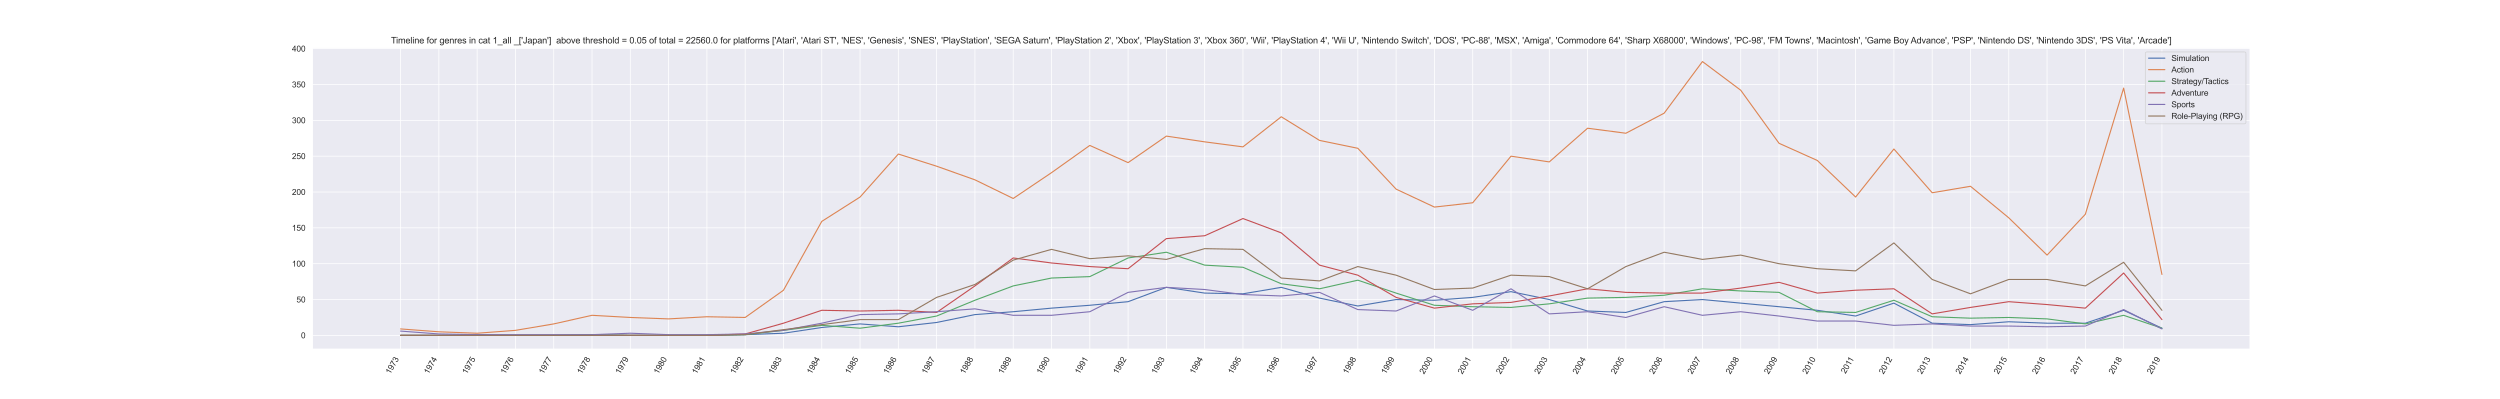 <?xml version="1.0" encoding="utf-8" standalone="no"?>
<!DOCTYPE svg PUBLIC "-//W3C//DTD SVG 1.1//EN"
  "http://www.w3.org/Graphics/SVG/1.1/DTD/svg11.dtd">
<svg xmlns:xlink="http://www.w3.org/1999/xlink" width="3384pt" height="540pt" viewBox="0 0 3384 540" xmlns="http://www.w3.org/2000/svg" version="1.1">
 <defs>
  <style type="text/css">*{stroke-linejoin: round; stroke-linecap: butt}</style>
 </defs>
 <g id="figure_1">
  <g id="patch_1">
   <path d="M 0 540 
L 3384 540 
L 3384 0 
L 0 0 
z
" style="fill: #ffffff"/>
  </g>
  <g id="axes_1">
   <g id="patch_2">
    <path d="M 423 472.5 
L 3045.6 472.5 
L 3045.6 64.8 
L 423 64.8 
z
" style="fill: #eaeaf2"/>
   </g>
   <g id="matplotlib.axis_1">
    <g id="xtick_1">
     <g id="line2d_1">
      <path d="M 542.209 472.5 
L 542.209 64.8 
" clip-path="url(#peee5bfec48)" style="fill: none; stroke: #ffffff; stroke-linecap: round"/>
     </g>
     <g id="text_1">
      <!-- 1973 -->
      <g style="fill: #262626" transform="translate(528.082 507.127)rotate(-60)scale(0.11 -0.11)">
       <defs>
        <path id="ArialMT-31" d="M 2384 0 
L 1822 0 
L 1822 3584 
Q 1619 3391 1289 3197 
Q 959 3003 697 2906 
L 697 3450 
Q 1169 3672 1522 3987 
Q 1875 4303 2022 4600 
L 2384 4600 
L 2384 0 
z
" transform="scale(0.016)"/>
        <path id="ArialMT-39" d="M 350 1059 
L 891 1109 
Q 959 728 1153 556 
Q 1347 384 1650 384 
Q 1909 384 2104 503 
Q 2300 622 2425 820 
Q 2550 1019 2634 1356 
Q 2719 1694 2719 2044 
Q 2719 2081 2716 2156 
Q 2547 1888 2255 1720 
Q 1963 1553 1622 1553 
Q 1053 1553 659 1965 
Q 266 2378 266 3053 
Q 266 3750 677 4175 
Q 1088 4600 1706 4600 
Q 2153 4600 2523 4359 
Q 2894 4119 3086 3673 
Q 3278 3228 3278 2384 
Q 3278 1506 3087 986 
Q 2897 466 2520 194 
Q 2144 -78 1638 -78 
Q 1100 -78 759 220 
Q 419 519 350 1059 
z
M 2653 3081 
Q 2653 3566 2395 3850 
Q 2138 4134 1775 4134 
Q 1400 4134 1122 3828 
Q 844 3522 844 3034 
Q 844 2597 1108 2323 
Q 1372 2050 1759 2050 
Q 2150 2050 2401 2323 
Q 2653 2597 2653 3081 
z
" transform="scale(0.016)"/>
        <path id="ArialMT-37" d="M 303 3981 
L 303 4522 
L 3269 4522 
L 3269 4084 
Q 2831 3619 2401 2847 
Q 1972 2075 1738 1259 
Q 1569 684 1522 0 
L 944 0 
Q 953 541 1156 1306 
Q 1359 2072 1739 2783 
Q 2119 3494 2547 3981 
L 303 3981 
z
" transform="scale(0.016)"/>
        <path id="ArialMT-33" d="M 269 1209 
L 831 1284 
Q 928 806 1161 595 
Q 1394 384 1728 384 
Q 2125 384 2398 659 
Q 2672 934 2672 1341 
Q 2672 1728 2419 1979 
Q 2166 2231 1775 2231 
Q 1616 2231 1378 2169 
L 1441 2663 
Q 1497 2656 1531 2656 
Q 1891 2656 2178 2843 
Q 2466 3031 2466 3422 
Q 2466 3731 2256 3934 
Q 2047 4138 1716 4138 
Q 1388 4138 1169 3931 
Q 950 3725 888 3313 
L 325 3413 
Q 428 3978 793 4289 
Q 1159 4600 1703 4600 
Q 2078 4600 2393 4439 
Q 2709 4278 2876 4000 
Q 3044 3722 3044 3409 
Q 3044 3113 2884 2869 
Q 2725 2625 2413 2481 
Q 2819 2388 3044 2092 
Q 3269 1797 3269 1353 
Q 3269 753 2831 336 
Q 2394 -81 1725 -81 
Q 1122 -81 723 278 
Q 325 638 269 1209 
z
" transform="scale(0.016)"/>
       </defs>
       <use xlink:href="#ArialMT-31"/>
       <use xlink:href="#ArialMT-39" x="55.615"/>
       <use xlink:href="#ArialMT-37" x="111.23"/>
       <use xlink:href="#ArialMT-33" x="166.846"/>
      </g>
     </g>
    </g>
    <g id="xtick_2">
     <g id="line2d_2">
      <path d="M 594.039 472.5 
L 594.039 64.8 
" clip-path="url(#peee5bfec48)" style="fill: none; stroke: #ffffff; stroke-linecap: round"/>
     </g>
     <g id="text_2">
      <!-- 1974 -->
      <g style="fill: #262626" transform="translate(579.912 507.127)rotate(-60)scale(0.11 -0.11)">
       <defs>
        <path id="ArialMT-34" d="M 2069 0 
L 2069 1097 
L 81 1097 
L 81 1613 
L 2172 4581 
L 2631 4581 
L 2631 1613 
L 3250 1613 
L 3250 1097 
L 2631 1097 
L 2631 0 
L 2069 0 
z
M 2069 1613 
L 2069 3678 
L 634 1613 
L 2069 1613 
z
" transform="scale(0.016)"/>
       </defs>
       <use xlink:href="#ArialMT-31"/>
       <use xlink:href="#ArialMT-39" x="55.615"/>
       <use xlink:href="#ArialMT-37" x="111.23"/>
       <use xlink:href="#ArialMT-34" x="166.846"/>
      </g>
     </g>
    </g>
    <g id="xtick_3">
     <g id="line2d_3">
      <path d="M 645.869 472.5 
L 645.869 64.8 
" clip-path="url(#peee5bfec48)" style="fill: none; stroke: #ffffff; stroke-linecap: round"/>
     </g>
     <g id="text_3">
      <!-- 1975 -->
      <g style="fill: #262626" transform="translate(631.742 507.127)rotate(-60)scale(0.11 -0.11)">
       <defs>
        <path id="ArialMT-35" d="M 266 1200 
L 856 1250 
Q 922 819 1161 601 
Q 1400 384 1738 384 
Q 2144 384 2425 690 
Q 2706 997 2706 1503 
Q 2706 1984 2436 2262 
Q 2166 2541 1728 2541 
Q 1456 2541 1237 2417 
Q 1019 2294 894 2097 
L 366 2166 
L 809 4519 
L 3088 4519 
L 3088 3981 
L 1259 3981 
L 1013 2750 
Q 1425 3038 1878 3038 
Q 2478 3038 2890 2622 
Q 3303 2206 3303 1553 
Q 3303 931 2941 478 
Q 2500 -78 1738 -78 
Q 1113 -78 717 272 
Q 322 622 266 1200 
z
" transform="scale(0.016)"/>
       </defs>
       <use xlink:href="#ArialMT-31"/>
       <use xlink:href="#ArialMT-39" x="55.615"/>
       <use xlink:href="#ArialMT-37" x="111.23"/>
       <use xlink:href="#ArialMT-35" x="166.846"/>
      </g>
     </g>
    </g>
    <g id="xtick_4">
     <g id="line2d_4">
      <path d="M 697.699 472.5 
L 697.699 64.8 
" clip-path="url(#peee5bfec48)" style="fill: none; stroke: #ffffff; stroke-linecap: round"/>
     </g>
     <g id="text_4">
      <!-- 1976 -->
      <g style="fill: #262626" transform="translate(683.572 507.127)rotate(-60)scale(0.11 -0.11)">
       <defs>
        <path id="ArialMT-36" d="M 3184 3459 
L 2625 3416 
Q 2550 3747 2413 3897 
Q 2184 4138 1850 4138 
Q 1581 4138 1378 3988 
Q 1113 3794 959 3422 
Q 806 3050 800 2363 
Q 1003 2672 1297 2822 
Q 1591 2972 1913 2972 
Q 2475 2972 2870 2558 
Q 3266 2144 3266 1488 
Q 3266 1056 3080 686 
Q 2894 316 2569 119 
Q 2244 -78 1831 -78 
Q 1128 -78 684 439 
Q 241 956 241 2144 
Q 241 3472 731 4075 
Q 1159 4600 1884 4600 
Q 2425 4600 2770 4297 
Q 3116 3994 3184 3459 
z
M 888 1484 
Q 888 1194 1011 928 
Q 1134 663 1356 523 
Q 1578 384 1822 384 
Q 2178 384 2434 671 
Q 2691 959 2691 1453 
Q 2691 1928 2437 2201 
Q 2184 2475 1800 2475 
Q 1419 2475 1153 2201 
Q 888 1928 888 1484 
z
" transform="scale(0.016)"/>
       </defs>
       <use xlink:href="#ArialMT-31"/>
       <use xlink:href="#ArialMT-39" x="55.615"/>
       <use xlink:href="#ArialMT-37" x="111.23"/>
       <use xlink:href="#ArialMT-36" x="166.846"/>
      </g>
     </g>
    </g>
    <g id="xtick_5">
     <g id="line2d_5">
      <path d="M 749.529 472.5 
L 749.529 64.8 
" clip-path="url(#peee5bfec48)" style="fill: none; stroke: #ffffff; stroke-linecap: round"/>
     </g>
     <g id="text_5">
      <!-- 1977 -->
      <g style="fill: #262626" transform="translate(735.402 507.127)rotate(-60)scale(0.11 -0.11)">
       <use xlink:href="#ArialMT-31"/>
       <use xlink:href="#ArialMT-39" x="55.615"/>
       <use xlink:href="#ArialMT-37" x="111.23"/>
       <use xlink:href="#ArialMT-37" x="166.846"/>
      </g>
     </g>
    </g>
    <g id="xtick_6">
     <g id="line2d_6">
      <path d="M 801.359 472.5 
L 801.359 64.8 
" clip-path="url(#peee5bfec48)" style="fill: none; stroke: #ffffff; stroke-linecap: round"/>
     </g>
     <g id="text_6">
      <!-- 1978 -->
      <g style="fill: #262626" transform="translate(787.232 507.127)rotate(-60)scale(0.11 -0.11)">
       <defs>
        <path id="ArialMT-38" d="M 1131 2484 
Q 781 2613 612 2850 
Q 444 3088 444 3419 
Q 444 3919 803 4259 
Q 1163 4600 1759 4600 
Q 2359 4600 2725 4251 
Q 3091 3903 3091 3403 
Q 3091 3084 2923 2848 
Q 2756 2613 2416 2484 
Q 2838 2347 3058 2040 
Q 3278 1734 3278 1309 
Q 3278 722 2862 322 
Q 2447 -78 1769 -78 
Q 1091 -78 675 323 
Q 259 725 259 1325 
Q 259 1772 486 2073 
Q 713 2375 1131 2484 
z
M 1019 3438 
Q 1019 3113 1228 2906 
Q 1438 2700 1772 2700 
Q 2097 2700 2305 2904 
Q 2513 3109 2513 3406 
Q 2513 3716 2298 3927 
Q 2084 4138 1766 4138 
Q 1444 4138 1231 3931 
Q 1019 3725 1019 3438 
z
M 838 1322 
Q 838 1081 952 856 
Q 1066 631 1291 507 
Q 1516 384 1775 384 
Q 2178 384 2440 643 
Q 2703 903 2703 1303 
Q 2703 1709 2433 1975 
Q 2163 2241 1756 2241 
Q 1359 2241 1098 1978 
Q 838 1716 838 1322 
z
" transform="scale(0.016)"/>
       </defs>
       <use xlink:href="#ArialMT-31"/>
       <use xlink:href="#ArialMT-39" x="55.615"/>
       <use xlink:href="#ArialMT-37" x="111.23"/>
       <use xlink:href="#ArialMT-38" x="166.846"/>
      </g>
     </g>
    </g>
    <g id="xtick_7">
     <g id="line2d_7">
      <path d="M 853.189 472.5 
L 853.189 64.8 
" clip-path="url(#peee5bfec48)" style="fill: none; stroke: #ffffff; stroke-linecap: round"/>
     </g>
     <g id="text_7">
      <!-- 1979 -->
      <g style="fill: #262626" transform="translate(839.062 507.127)rotate(-60)scale(0.11 -0.11)">
       <use xlink:href="#ArialMT-31"/>
       <use xlink:href="#ArialMT-39" x="55.615"/>
       <use xlink:href="#ArialMT-37" x="111.23"/>
       <use xlink:href="#ArialMT-39" x="166.846"/>
      </g>
     </g>
    </g>
    <g id="xtick_8">
     <g id="line2d_8">
      <path d="M 905.019 472.5 
L 905.019 64.8 
" clip-path="url(#peee5bfec48)" style="fill: none; stroke: #ffffff; stroke-linecap: round"/>
     </g>
     <g id="text_8">
      <!-- 1980 -->
      <g style="fill: #262626" transform="translate(890.892 507.127)rotate(-60)scale(0.11 -0.11)">
       <defs>
        <path id="ArialMT-30" d="M 266 2259 
Q 266 3072 433 3567 
Q 600 4063 929 4331 
Q 1259 4600 1759 4600 
Q 2128 4600 2406 4451 
Q 2684 4303 2865 4023 
Q 3047 3744 3150 3342 
Q 3253 2941 3253 2259 
Q 3253 1453 3087 958 
Q 2922 463 2592 192 
Q 2263 -78 1759 -78 
Q 1097 -78 719 397 
Q 266 969 266 2259 
z
M 844 2259 
Q 844 1131 1108 757 
Q 1372 384 1759 384 
Q 2147 384 2411 759 
Q 2675 1134 2675 2259 
Q 2675 3391 2411 3762 
Q 2147 4134 1753 4134 
Q 1366 4134 1134 3806 
Q 844 3388 844 2259 
z
" transform="scale(0.016)"/>
       </defs>
       <use xlink:href="#ArialMT-31"/>
       <use xlink:href="#ArialMT-39" x="55.615"/>
       <use xlink:href="#ArialMT-38" x="111.23"/>
       <use xlink:href="#ArialMT-30" x="166.846"/>
      </g>
     </g>
    </g>
    <g id="xtick_9">
     <g id="line2d_9">
      <path d="M 956.849 472.5 
L 956.849 64.8 
" clip-path="url(#peee5bfec48)" style="fill: none; stroke: #ffffff; stroke-linecap: round"/>
     </g>
     <g id="text_9">
      <!-- 1981 -->
      <g style="fill: #262626" transform="translate(942.722 507.127)rotate(-60)scale(0.11 -0.11)">
       <use xlink:href="#ArialMT-31"/>
       <use xlink:href="#ArialMT-39" x="55.615"/>
       <use xlink:href="#ArialMT-38" x="111.23"/>
       <use xlink:href="#ArialMT-31" x="166.846"/>
      </g>
     </g>
    </g>
    <g id="xtick_10">
     <g id="line2d_10">
      <path d="M 1008.679 472.5 
L 1008.679 64.8 
" clip-path="url(#peee5bfec48)" style="fill: none; stroke: #ffffff; stroke-linecap: round"/>
     </g>
     <g id="text_10">
      <!-- 1982 -->
      <g style="fill: #262626" transform="translate(994.552 507.127)rotate(-60)scale(0.11 -0.11)">
       <defs>
        <path id="ArialMT-32" d="M 3222 541 
L 3222 0 
L 194 0 
Q 188 203 259 391 
Q 375 700 629 1000 
Q 884 1300 1366 1694 
Q 2113 2306 2375 2664 
Q 2638 3022 2638 3341 
Q 2638 3675 2398 3904 
Q 2159 4134 1775 4134 
Q 1369 4134 1125 3890 
Q 881 3647 878 3216 
L 300 3275 
Q 359 3922 746 4261 
Q 1134 4600 1788 4600 
Q 2447 4600 2831 4234 
Q 3216 3869 3216 3328 
Q 3216 3053 3103 2787 
Q 2991 2522 2730 2228 
Q 2469 1934 1863 1422 
Q 1356 997 1212 845 
Q 1069 694 975 541 
L 3222 541 
z
" transform="scale(0.016)"/>
       </defs>
       <use xlink:href="#ArialMT-31"/>
       <use xlink:href="#ArialMT-39" x="55.615"/>
       <use xlink:href="#ArialMT-38" x="111.23"/>
       <use xlink:href="#ArialMT-32" x="166.846"/>
      </g>
     </g>
    </g>
    <g id="xtick_11">
     <g id="line2d_11">
      <path d="M 1060.509 472.5 
L 1060.509 64.8 
" clip-path="url(#peee5bfec48)" style="fill: none; stroke: #ffffff; stroke-linecap: round"/>
     </g>
     <g id="text_11">
      <!-- 1983 -->
      <g style="fill: #262626" transform="translate(1046.382 507.127)rotate(-60)scale(0.11 -0.11)">
       <use xlink:href="#ArialMT-31"/>
       <use xlink:href="#ArialMT-39" x="55.615"/>
       <use xlink:href="#ArialMT-38" x="111.23"/>
       <use xlink:href="#ArialMT-33" x="166.846"/>
      </g>
     </g>
    </g>
    <g id="xtick_12">
     <g id="line2d_12">
      <path d="M 1112.34 472.5 
L 1112.34 64.8 
" clip-path="url(#peee5bfec48)" style="fill: none; stroke: #ffffff; stroke-linecap: round"/>
     </g>
     <g id="text_12">
      <!-- 1984 -->
      <g style="fill: #262626" transform="translate(1098.212 507.127)rotate(-60)scale(0.11 -0.11)">
       <use xlink:href="#ArialMT-31"/>
       <use xlink:href="#ArialMT-39" x="55.615"/>
       <use xlink:href="#ArialMT-38" x="111.23"/>
       <use xlink:href="#ArialMT-34" x="166.846"/>
      </g>
     </g>
    </g>
    <g id="xtick_13">
     <g id="line2d_13">
      <path d="M 1164.17 472.5 
L 1164.17 64.8 
" clip-path="url(#peee5bfec48)" style="fill: none; stroke: #ffffff; stroke-linecap: round"/>
     </g>
     <g id="text_13">
      <!-- 1985 -->
      <g style="fill: #262626" transform="translate(1150.042 507.127)rotate(-60)scale(0.11 -0.11)">
       <use xlink:href="#ArialMT-31"/>
       <use xlink:href="#ArialMT-39" x="55.615"/>
       <use xlink:href="#ArialMT-38" x="111.23"/>
       <use xlink:href="#ArialMT-35" x="166.846"/>
      </g>
     </g>
    </g>
    <g id="xtick_14">
     <g id="line2d_14">
      <path d="M 1216 472.5 
L 1216 64.8 
" clip-path="url(#peee5bfec48)" style="fill: none; stroke: #ffffff; stroke-linecap: round"/>
     </g>
     <g id="text_14">
      <!-- 1986 -->
      <g style="fill: #262626" transform="translate(1201.872 507.127)rotate(-60)scale(0.11 -0.11)">
       <use xlink:href="#ArialMT-31"/>
       <use xlink:href="#ArialMT-39" x="55.615"/>
       <use xlink:href="#ArialMT-38" x="111.23"/>
       <use xlink:href="#ArialMT-36" x="166.846"/>
      </g>
     </g>
    </g>
    <g id="xtick_15">
     <g id="line2d_15">
      <path d="M 1267.83 472.5 
L 1267.83 64.8 
" clip-path="url(#peee5bfec48)" style="fill: none; stroke: #ffffff; stroke-linecap: round"/>
     </g>
     <g id="text_15">
      <!-- 1987 -->
      <g style="fill: #262626" transform="translate(1253.702 507.127)rotate(-60)scale(0.11 -0.11)">
       <use xlink:href="#ArialMT-31"/>
       <use xlink:href="#ArialMT-39" x="55.615"/>
       <use xlink:href="#ArialMT-38" x="111.23"/>
       <use xlink:href="#ArialMT-37" x="166.846"/>
      </g>
     </g>
    </g>
    <g id="xtick_16">
     <g id="line2d_16">
      <path d="M 1319.66 472.5 
L 1319.66 64.8 
" clip-path="url(#peee5bfec48)" style="fill: none; stroke: #ffffff; stroke-linecap: round"/>
     </g>
     <g id="text_16">
      <!-- 1988 -->
      <g style="fill: #262626" transform="translate(1305.532 507.127)rotate(-60)scale(0.11 -0.11)">
       <use xlink:href="#ArialMT-31"/>
       <use xlink:href="#ArialMT-39" x="55.615"/>
       <use xlink:href="#ArialMT-38" x="111.23"/>
       <use xlink:href="#ArialMT-38" x="166.846"/>
      </g>
     </g>
    </g>
    <g id="xtick_17">
     <g id="line2d_17">
      <path d="M 1371.49 472.5 
L 1371.49 64.8 
" clip-path="url(#peee5bfec48)" style="fill: none; stroke: #ffffff; stroke-linecap: round"/>
     </g>
     <g id="text_17">
      <!-- 1989 -->
      <g style="fill: #262626" transform="translate(1357.362 507.127)rotate(-60)scale(0.11 -0.11)">
       <use xlink:href="#ArialMT-31"/>
       <use xlink:href="#ArialMT-39" x="55.615"/>
       <use xlink:href="#ArialMT-38" x="111.23"/>
       <use xlink:href="#ArialMT-39" x="166.846"/>
      </g>
     </g>
    </g>
    <g id="xtick_18">
     <g id="line2d_18">
      <path d="M 1423.32 472.5 
L 1423.32 64.8 
" clip-path="url(#peee5bfec48)" style="fill: none; stroke: #ffffff; stroke-linecap: round"/>
     </g>
     <g id="text_18">
      <!-- 1990 -->
      <g style="fill: #262626" transform="translate(1409.192 507.127)rotate(-60)scale(0.11 -0.11)">
       <use xlink:href="#ArialMT-31"/>
       <use xlink:href="#ArialMT-39" x="55.615"/>
       <use xlink:href="#ArialMT-39" x="111.23"/>
       <use xlink:href="#ArialMT-30" x="166.846"/>
      </g>
     </g>
    </g>
    <g id="xtick_19">
     <g id="line2d_19">
      <path d="M 1475.15 472.5 
L 1475.15 64.8 
" clip-path="url(#peee5bfec48)" style="fill: none; stroke: #ffffff; stroke-linecap: round"/>
     </g>
     <g id="text_19">
      <!-- 1991 -->
      <g style="fill: #262626" transform="translate(1461.022 507.127)rotate(-60)scale(0.11 -0.11)">
       <use xlink:href="#ArialMT-31"/>
       <use xlink:href="#ArialMT-39" x="55.615"/>
       <use xlink:href="#ArialMT-39" x="111.23"/>
       <use xlink:href="#ArialMT-31" x="166.846"/>
      </g>
     </g>
    </g>
    <g id="xtick_20">
     <g id="line2d_20">
      <path d="M 1526.98 472.5 
L 1526.98 64.8 
" clip-path="url(#peee5bfec48)" style="fill: none; stroke: #ffffff; stroke-linecap: round"/>
     </g>
     <g id="text_20">
      <!-- 1992 -->
      <g style="fill: #262626" transform="translate(1512.852 507.127)rotate(-60)scale(0.11 -0.11)">
       <use xlink:href="#ArialMT-31"/>
       <use xlink:href="#ArialMT-39" x="55.615"/>
       <use xlink:href="#ArialMT-39" x="111.23"/>
       <use xlink:href="#ArialMT-32" x="166.846"/>
      </g>
     </g>
    </g>
    <g id="xtick_21">
     <g id="line2d_21">
      <path d="M 1578.81 472.5 
L 1578.81 64.8 
" clip-path="url(#peee5bfec48)" style="fill: none; stroke: #ffffff; stroke-linecap: round"/>
     </g>
     <g id="text_21">
      <!-- 1993 -->
      <g style="fill: #262626" transform="translate(1564.682 507.127)rotate(-60)scale(0.11 -0.11)">
       <use xlink:href="#ArialMT-31"/>
       <use xlink:href="#ArialMT-39" x="55.615"/>
       <use xlink:href="#ArialMT-39" x="111.23"/>
       <use xlink:href="#ArialMT-33" x="166.846"/>
      </g>
     </g>
    </g>
    <g id="xtick_22">
     <g id="line2d_22">
      <path d="M 1630.64 472.5 
L 1630.64 64.8 
" clip-path="url(#peee5bfec48)" style="fill: none; stroke: #ffffff; stroke-linecap: round"/>
     </g>
     <g id="text_22">
      <!-- 1994 -->
      <g style="fill: #262626" transform="translate(1616.513 507.127)rotate(-60)scale(0.11 -0.11)">
       <use xlink:href="#ArialMT-31"/>
       <use xlink:href="#ArialMT-39" x="55.615"/>
       <use xlink:href="#ArialMT-39" x="111.23"/>
       <use xlink:href="#ArialMT-34" x="166.846"/>
      </g>
     </g>
    </g>
    <g id="xtick_23">
     <g id="line2d_23">
      <path d="M 1682.47 472.5 
L 1682.47 64.8 
" clip-path="url(#peee5bfec48)" style="fill: none; stroke: #ffffff; stroke-linecap: round"/>
     </g>
     <g id="text_23">
      <!-- 1995 -->
      <g style="fill: #262626" transform="translate(1668.343 507.127)rotate(-60)scale(0.11 -0.11)">
       <use xlink:href="#ArialMT-31"/>
       <use xlink:href="#ArialMT-39" x="55.615"/>
       <use xlink:href="#ArialMT-39" x="111.23"/>
       <use xlink:href="#ArialMT-35" x="166.846"/>
      </g>
     </g>
    </g>
    <g id="xtick_24">
     <g id="line2d_24">
      <path d="M 1734.3 472.5 
L 1734.3 64.8 
" clip-path="url(#peee5bfec48)" style="fill: none; stroke: #ffffff; stroke-linecap: round"/>
     </g>
     <g id="text_24">
      <!-- 1996 -->
      <g style="fill: #262626" transform="translate(1720.173 507.127)rotate(-60)scale(0.11 -0.11)">
       <use xlink:href="#ArialMT-31"/>
       <use xlink:href="#ArialMT-39" x="55.615"/>
       <use xlink:href="#ArialMT-39" x="111.23"/>
       <use xlink:href="#ArialMT-36" x="166.846"/>
      </g>
     </g>
    </g>
    <g id="xtick_25">
     <g id="line2d_25">
      <path d="M 1786.13 472.5 
L 1786.13 64.8 
" clip-path="url(#peee5bfec48)" style="fill: none; stroke: #ffffff; stroke-linecap: round"/>
     </g>
     <g id="text_25">
      <!-- 1997 -->
      <g style="fill: #262626" transform="translate(1772.003 507.127)rotate(-60)scale(0.11 -0.11)">
       <use xlink:href="#ArialMT-31"/>
       <use xlink:href="#ArialMT-39" x="55.615"/>
       <use xlink:href="#ArialMT-39" x="111.23"/>
       <use xlink:href="#ArialMT-37" x="166.846"/>
      </g>
     </g>
    </g>
    <g id="xtick_26">
     <g id="line2d_26">
      <path d="M 1837.96 472.5 
L 1837.96 64.8 
" clip-path="url(#peee5bfec48)" style="fill: none; stroke: #ffffff; stroke-linecap: round"/>
     </g>
     <g id="text_26">
      <!-- 1998 -->
      <g style="fill: #262626" transform="translate(1823.833 507.127)rotate(-60)scale(0.11 -0.11)">
       <use xlink:href="#ArialMT-31"/>
       <use xlink:href="#ArialMT-39" x="55.615"/>
       <use xlink:href="#ArialMT-39" x="111.23"/>
       <use xlink:href="#ArialMT-38" x="166.846"/>
      </g>
     </g>
    </g>
    <g id="xtick_27">
     <g id="line2d_27">
      <path d="M 1889.79 472.5 
L 1889.79 64.8 
" clip-path="url(#peee5bfec48)" style="fill: none; stroke: #ffffff; stroke-linecap: round"/>
     </g>
     <g id="text_27">
      <!-- 1999 -->
      <g style="fill: #262626" transform="translate(1875.663 507.127)rotate(-60)scale(0.11 -0.11)">
       <use xlink:href="#ArialMT-31"/>
       <use xlink:href="#ArialMT-39" x="55.615"/>
       <use xlink:href="#ArialMT-39" x="111.23"/>
       <use xlink:href="#ArialMT-39" x="166.846"/>
      </g>
     </g>
    </g>
    <g id="xtick_28">
     <g id="line2d_28">
      <path d="M 1941.62 472.5 
L 1941.62 64.8 
" clip-path="url(#peee5bfec48)" style="fill: none; stroke: #ffffff; stroke-linecap: round"/>
     </g>
     <g id="text_28">
      <!-- 2000 -->
      <g style="fill: #262626" transform="translate(1927.493 507.127)rotate(-60)scale(0.11 -0.11)">
       <use xlink:href="#ArialMT-32"/>
       <use xlink:href="#ArialMT-30" x="55.615"/>
       <use xlink:href="#ArialMT-30" x="111.23"/>
       <use xlink:href="#ArialMT-30" x="166.846"/>
      </g>
     </g>
    </g>
    <g id="xtick_29">
     <g id="line2d_29">
      <path d="M 1993.45 472.5 
L 1993.45 64.8 
" clip-path="url(#peee5bfec48)" style="fill: none; stroke: #ffffff; stroke-linecap: round"/>
     </g>
     <g id="text_29">
      <!-- 2001 -->
      <g style="fill: #262626" transform="translate(1979.323 507.127)rotate(-60)scale(0.11 -0.11)">
       <use xlink:href="#ArialMT-32"/>
       <use xlink:href="#ArialMT-30" x="55.615"/>
       <use xlink:href="#ArialMT-30" x="111.23"/>
       <use xlink:href="#ArialMT-31" x="166.846"/>
      </g>
     </g>
    </g>
    <g id="xtick_30">
     <g id="line2d_30">
      <path d="M 2045.28 472.5 
L 2045.28 64.8 
" clip-path="url(#peee5bfec48)" style="fill: none; stroke: #ffffff; stroke-linecap: round"/>
     </g>
     <g id="text_30">
      <!-- 2002 -->
      <g style="fill: #262626" transform="translate(2031.153 507.127)rotate(-60)scale(0.11 -0.11)">
       <use xlink:href="#ArialMT-32"/>
       <use xlink:href="#ArialMT-30" x="55.615"/>
       <use xlink:href="#ArialMT-30" x="111.23"/>
       <use xlink:href="#ArialMT-32" x="166.846"/>
      </g>
     </g>
    </g>
    <g id="xtick_31">
     <g id="line2d_31">
      <path d="M 2097.11 472.5 
L 2097.11 64.8 
" clip-path="url(#peee5bfec48)" style="fill: none; stroke: #ffffff; stroke-linecap: round"/>
     </g>
     <g id="text_31">
      <!-- 2003 -->
      <g style="fill: #262626" transform="translate(2082.983 507.127)rotate(-60)scale(0.11 -0.11)">
       <use xlink:href="#ArialMT-32"/>
       <use xlink:href="#ArialMT-30" x="55.615"/>
       <use xlink:href="#ArialMT-30" x="111.23"/>
       <use xlink:href="#ArialMT-33" x="166.846"/>
      </g>
     </g>
    </g>
    <g id="xtick_32">
     <g id="line2d_32">
      <path d="M 2148.94 472.5 
L 2148.94 64.8 
" clip-path="url(#peee5bfec48)" style="fill: none; stroke: #ffffff; stroke-linecap: round"/>
     </g>
     <g id="text_32">
      <!-- 2004 -->
      <g style="fill: #262626" transform="translate(2134.813 507.127)rotate(-60)scale(0.11 -0.11)">
       <use xlink:href="#ArialMT-32"/>
       <use xlink:href="#ArialMT-30" x="55.615"/>
       <use xlink:href="#ArialMT-30" x="111.23"/>
       <use xlink:href="#ArialMT-34" x="166.846"/>
      </g>
     </g>
    </g>
    <g id="xtick_33">
     <g id="line2d_33">
      <path d="M 2200.77 472.5 
L 2200.77 64.8 
" clip-path="url(#peee5bfec48)" style="fill: none; stroke: #ffffff; stroke-linecap: round"/>
     </g>
     <g id="text_33">
      <!-- 2005 -->
      <g style="fill: #262626" transform="translate(2186.643 507.127)rotate(-60)scale(0.11 -0.11)">
       <use xlink:href="#ArialMT-32"/>
       <use xlink:href="#ArialMT-30" x="55.615"/>
       <use xlink:href="#ArialMT-30" x="111.23"/>
       <use xlink:href="#ArialMT-35" x="166.846"/>
      </g>
     </g>
    </g>
    <g id="xtick_34">
     <g id="line2d_34">
      <path d="M 2252.6 472.5 
L 2252.6 64.8 
" clip-path="url(#peee5bfec48)" style="fill: none; stroke: #ffffff; stroke-linecap: round"/>
     </g>
     <g id="text_34">
      <!-- 2006 -->
      <g style="fill: #262626" transform="translate(2238.473 507.127)rotate(-60)scale(0.11 -0.11)">
       <use xlink:href="#ArialMT-32"/>
       <use xlink:href="#ArialMT-30" x="55.615"/>
       <use xlink:href="#ArialMT-30" x="111.23"/>
       <use xlink:href="#ArialMT-36" x="166.846"/>
      </g>
     </g>
    </g>
    <g id="xtick_35">
     <g id="line2d_35">
      <path d="M 2304.43 472.5 
L 2304.43 64.8 
" clip-path="url(#peee5bfec48)" style="fill: none; stroke: #ffffff; stroke-linecap: round"/>
     </g>
     <g id="text_35">
      <!-- 2007 -->
      <g style="fill: #262626" transform="translate(2290.303 507.127)rotate(-60)scale(0.11 -0.11)">
       <use xlink:href="#ArialMT-32"/>
       <use xlink:href="#ArialMT-30" x="55.615"/>
       <use xlink:href="#ArialMT-30" x="111.23"/>
       <use xlink:href="#ArialMT-37" x="166.846"/>
      </g>
     </g>
    </g>
    <g id="xtick_36">
     <g id="line2d_36">
      <path d="M 2356.26 472.5 
L 2356.26 64.8 
" clip-path="url(#peee5bfec48)" style="fill: none; stroke: #ffffff; stroke-linecap: round"/>
     </g>
     <g id="text_36">
      <!-- 2008 -->
      <g style="fill: #262626" transform="translate(2342.133 507.127)rotate(-60)scale(0.11 -0.11)">
       <use xlink:href="#ArialMT-32"/>
       <use xlink:href="#ArialMT-30" x="55.615"/>
       <use xlink:href="#ArialMT-30" x="111.23"/>
       <use xlink:href="#ArialMT-38" x="166.846"/>
      </g>
     </g>
    </g>
    <g id="xtick_37">
     <g id="line2d_37">
      <path d="M 2408.091 472.5 
L 2408.091 64.8 
" clip-path="url(#peee5bfec48)" style="fill: none; stroke: #ffffff; stroke-linecap: round"/>
     </g>
     <g id="text_37">
      <!-- 2009 -->
      <g style="fill: #262626" transform="translate(2393.963 507.127)rotate(-60)scale(0.11 -0.11)">
       <use xlink:href="#ArialMT-32"/>
       <use xlink:href="#ArialMT-30" x="55.615"/>
       <use xlink:href="#ArialMT-30" x="111.23"/>
       <use xlink:href="#ArialMT-39" x="166.846"/>
      </g>
     </g>
    </g>
    <g id="xtick_38">
     <g id="line2d_38">
      <path d="M 2459.921 472.5 
L 2459.921 64.8 
" clip-path="url(#peee5bfec48)" style="fill: none; stroke: #ffffff; stroke-linecap: round"/>
     </g>
     <g id="text_38">
      <!-- 2010 -->
      <g style="fill: #262626" transform="translate(2445.793 507.127)rotate(-60)scale(0.11 -0.11)">
       <use xlink:href="#ArialMT-32"/>
       <use xlink:href="#ArialMT-30" x="55.615"/>
       <use xlink:href="#ArialMT-31" x="111.23"/>
       <use xlink:href="#ArialMT-30" x="166.846"/>
      </g>
     </g>
    </g>
    <g id="xtick_39">
     <g id="line2d_39">
      <path d="M 2511.751 472.5 
L 2511.751 64.8 
" clip-path="url(#peee5bfec48)" style="fill: none; stroke: #ffffff; stroke-linecap: round"/>
     </g>
     <g id="text_39">
      <!-- 2011 -->
      <g style="fill: #262626" transform="translate(2498.029 506.424)rotate(-60)scale(0.11 -0.11)">
       <use xlink:href="#ArialMT-32"/>
       <use xlink:href="#ArialMT-30" x="55.615"/>
       <use xlink:href="#ArialMT-31" x="111.23"/>
       <use xlink:href="#ArialMT-31" x="159.471"/>
      </g>
     </g>
    </g>
    <g id="xtick_40">
     <g id="line2d_40">
      <path d="M 2563.581 472.5 
L 2563.581 64.8 
" clip-path="url(#peee5bfec48)" style="fill: none; stroke: #ffffff; stroke-linecap: round"/>
     </g>
     <g id="text_40">
      <!-- 2012 -->
      <g style="fill: #262626" transform="translate(2549.453 507.127)rotate(-60)scale(0.11 -0.11)">
       <use xlink:href="#ArialMT-32"/>
       <use xlink:href="#ArialMT-30" x="55.615"/>
       <use xlink:href="#ArialMT-31" x="111.23"/>
       <use xlink:href="#ArialMT-32" x="166.846"/>
      </g>
     </g>
    </g>
    <g id="xtick_41">
     <g id="line2d_41">
      <path d="M 2615.411 472.5 
L 2615.411 64.8 
" clip-path="url(#peee5bfec48)" style="fill: none; stroke: #ffffff; stroke-linecap: round"/>
     </g>
     <g id="text_41">
      <!-- 2013 -->
      <g style="fill: #262626" transform="translate(2601.283 507.127)rotate(-60)scale(0.11 -0.11)">
       <use xlink:href="#ArialMT-32"/>
       <use xlink:href="#ArialMT-30" x="55.615"/>
       <use xlink:href="#ArialMT-31" x="111.23"/>
       <use xlink:href="#ArialMT-33" x="166.846"/>
      </g>
     </g>
    </g>
    <g id="xtick_42">
     <g id="line2d_42">
      <path d="M 2667.241 472.5 
L 2667.241 64.8 
" clip-path="url(#peee5bfec48)" style="fill: none; stroke: #ffffff; stroke-linecap: round"/>
     </g>
     <g id="text_42">
      <!-- 2014 -->
      <g style="fill: #262626" transform="translate(2653.113 507.127)rotate(-60)scale(0.11 -0.11)">
       <use xlink:href="#ArialMT-32"/>
       <use xlink:href="#ArialMT-30" x="55.615"/>
       <use xlink:href="#ArialMT-31" x="111.23"/>
       <use xlink:href="#ArialMT-34" x="166.846"/>
      </g>
     </g>
    </g>
    <g id="xtick_43">
     <g id="line2d_43">
      <path d="M 2719.071 472.5 
L 2719.071 64.8 
" clip-path="url(#peee5bfec48)" style="fill: none; stroke: #ffffff; stroke-linecap: round"/>
     </g>
     <g id="text_43">
      <!-- 2015 -->
      <g style="fill: #262626" transform="translate(2704.943 507.127)rotate(-60)scale(0.11 -0.11)">
       <use xlink:href="#ArialMT-32"/>
       <use xlink:href="#ArialMT-30" x="55.615"/>
       <use xlink:href="#ArialMT-31" x="111.23"/>
       <use xlink:href="#ArialMT-35" x="166.846"/>
      </g>
     </g>
    </g>
    <g id="xtick_44">
     <g id="line2d_44">
      <path d="M 2770.901 472.5 
L 2770.901 64.8 
" clip-path="url(#peee5bfec48)" style="fill: none; stroke: #ffffff; stroke-linecap: round"/>
     </g>
     <g id="text_44">
      <!-- 2016 -->
      <g style="fill: #262626" transform="translate(2756.773 507.127)rotate(-60)scale(0.11 -0.11)">
       <use xlink:href="#ArialMT-32"/>
       <use xlink:href="#ArialMT-30" x="55.615"/>
       <use xlink:href="#ArialMT-31" x="111.23"/>
       <use xlink:href="#ArialMT-36" x="166.846"/>
      </g>
     </g>
    </g>
    <g id="xtick_45">
     <g id="line2d_45">
      <path d="M 2822.731 472.5 
L 2822.731 64.8 
" clip-path="url(#peee5bfec48)" style="fill: none; stroke: #ffffff; stroke-linecap: round"/>
     </g>
     <g id="text_45">
      <!-- 2017 -->
      <g style="fill: #262626" transform="translate(2808.603 507.127)rotate(-60)scale(0.11 -0.11)">
       <use xlink:href="#ArialMT-32"/>
       <use xlink:href="#ArialMT-30" x="55.615"/>
       <use xlink:href="#ArialMT-31" x="111.23"/>
       <use xlink:href="#ArialMT-37" x="166.846"/>
      </g>
     </g>
    </g>
    <g id="xtick_46">
     <g id="line2d_46">
      <path d="M 2874.561 472.5 
L 2874.561 64.8 
" clip-path="url(#peee5bfec48)" style="fill: none; stroke: #ffffff; stroke-linecap: round"/>
     </g>
     <g id="text_46">
      <!-- 2018 -->
      <g style="fill: #262626" transform="translate(2860.433 507.127)rotate(-60)scale(0.11 -0.11)">
       <use xlink:href="#ArialMT-32"/>
       <use xlink:href="#ArialMT-30" x="55.615"/>
       <use xlink:href="#ArialMT-31" x="111.23"/>
       <use xlink:href="#ArialMT-38" x="166.846"/>
      </g>
     </g>
    </g>
    <g id="xtick_47">
     <g id="line2d_47">
      <path d="M 2926.391 472.5 
L 2926.391 64.8 
" clip-path="url(#peee5bfec48)" style="fill: none; stroke: #ffffff; stroke-linecap: round"/>
     </g>
     <g id="text_47">
      <!-- 2019 -->
      <g style="fill: #262626" transform="translate(2912.263 507.127)rotate(-60)scale(0.11 -0.11)">
       <use xlink:href="#ArialMT-32"/>
       <use xlink:href="#ArialMT-30" x="55.615"/>
       <use xlink:href="#ArialMT-31" x="111.23"/>
       <use xlink:href="#ArialMT-39" x="166.846"/>
      </g>
     </g>
    </g>
   </g>
   <g id="matplotlib.axis_2">
    <g id="ytick_1">
     <g id="line2d_48">
      <path d="M 423 453.968 
L 3045.6 453.968 
" clip-path="url(#peee5bfec48)" style="fill: none; stroke: #ffffff; stroke-linecap: round"/>
     </g>
     <g id="text_48">
      <!-- 0 -->
      <g style="fill: #262626" transform="translate(407.383 457.905)scale(0.11 -0.11)">
       <use xlink:href="#ArialMT-30"/>
      </g>
     </g>
    </g>
    <g id="ytick_2">
     <g id="line2d_49">
      <path d="M 423 405.456 
L 3045.6 405.456 
" clip-path="url(#peee5bfec48)" style="fill: none; stroke: #ffffff; stroke-linecap: round"/>
     </g>
     <g id="text_49">
      <!-- 50 -->
      <g style="fill: #262626" transform="translate(401.266 409.392)scale(0.11 -0.11)">
       <use xlink:href="#ArialMT-35"/>
       <use xlink:href="#ArialMT-30" x="55.615"/>
      </g>
     </g>
    </g>
    <g id="ytick_3">
     <g id="line2d_50">
      <path d="M 423 356.943 
L 3045.6 356.943 
" clip-path="url(#peee5bfec48)" style="fill: none; stroke: #ffffff; stroke-linecap: round"/>
     </g>
     <g id="text_50">
      <!-- 100 -->
      <g style="fill: #262626" transform="translate(395.149 360.88)scale(0.11 -0.11)">
       <use xlink:href="#ArialMT-31"/>
       <use xlink:href="#ArialMT-30" x="55.615"/>
       <use xlink:href="#ArialMT-30" x="111.23"/>
      </g>
     </g>
    </g>
    <g id="ytick_4">
     <g id="line2d_51">
      <path d="M 423 308.43 
L 3045.6 308.43 
" clip-path="url(#peee5bfec48)" style="fill: none; stroke: #ffffff; stroke-linecap: round"/>
     </g>
     <g id="text_51">
      <!-- 150 -->
      <g style="fill: #262626" transform="translate(395.149 312.367)scale(0.11 -0.11)">
       <use xlink:href="#ArialMT-31"/>
       <use xlink:href="#ArialMT-35" x="55.615"/>
       <use xlink:href="#ArialMT-30" x="111.23"/>
      </g>
     </g>
    </g>
    <g id="ytick_5">
     <g id="line2d_52">
      <path d="M 423 259.918 
L 3045.6 259.918 
" clip-path="url(#peee5bfec48)" style="fill: none; stroke: #ffffff; stroke-linecap: round"/>
     </g>
     <g id="text_52">
      <!-- 200 -->
      <g style="fill: #262626" transform="translate(395.149 263.855)scale(0.11 -0.11)">
       <use xlink:href="#ArialMT-32"/>
       <use xlink:href="#ArialMT-30" x="55.615"/>
       <use xlink:href="#ArialMT-30" x="111.23"/>
      </g>
     </g>
    </g>
    <g id="ytick_6">
     <g id="line2d_53">
      <path d="M 423 211.405 
L 3045.6 211.405 
" clip-path="url(#peee5bfec48)" style="fill: none; stroke: #ffffff; stroke-linecap: round"/>
     </g>
     <g id="text_53">
      <!-- 250 -->
      <g style="fill: #262626" transform="translate(395.149 215.342)scale(0.11 -0.11)">
       <use xlink:href="#ArialMT-32"/>
       <use xlink:href="#ArialMT-35" x="55.615"/>
       <use xlink:href="#ArialMT-30" x="111.23"/>
      </g>
     </g>
    </g>
    <g id="ytick_7">
     <g id="line2d_54">
      <path d="M 423 162.893 
L 3045.6 162.893 
" clip-path="url(#peee5bfec48)" style="fill: none; stroke: #ffffff; stroke-linecap: round"/>
     </g>
     <g id="text_54">
      <!-- 300 -->
      <g style="fill: #262626" transform="translate(395.149 166.829)scale(0.11 -0.11)">
       <use xlink:href="#ArialMT-33"/>
       <use xlink:href="#ArialMT-30" x="55.615"/>
       <use xlink:href="#ArialMT-30" x="111.23"/>
      </g>
     </g>
    </g>
    <g id="ytick_8">
     <g id="line2d_55">
      <path d="M 423 114.38 
L 3045.6 114.38 
" clip-path="url(#peee5bfec48)" style="fill: none; stroke: #ffffff; stroke-linecap: round"/>
     </g>
     <g id="text_55">
      <!-- 350 -->
      <g style="fill: #262626" transform="translate(395.149 118.317)scale(0.11 -0.11)">
       <use xlink:href="#ArialMT-33"/>
       <use xlink:href="#ArialMT-35" x="55.615"/>
       <use xlink:href="#ArialMT-30" x="111.23"/>
      </g>
     </g>
    </g>
    <g id="ytick_9">
     <g id="line2d_56">
      <path d="M 423 65.867 
L 3045.6 65.867 
" clip-path="url(#peee5bfec48)" style="fill: none; stroke: #ffffff; stroke-linecap: round"/>
     </g>
     <g id="text_56">
      <!-- 400 -->
      <g style="fill: #262626" transform="translate(395.149 69.804)scale(0.11 -0.11)">
       <use xlink:href="#ArialMT-34"/>
       <use xlink:href="#ArialMT-30" x="55.615"/>
       <use xlink:href="#ArialMT-30" x="111.23"/>
      </g>
     </g>
    </g>
   </g>
   <g id="line2d_57">
    <path d="M 542.209 453.968 
L 594.039 453.968 
L 645.869 452.998 
L 697.699 453.968 
L 749.529 453.968 
L 801.359 452.998 
L 853.189 453.968 
L 905.019 453.968 
L 956.849 453.968 
L 1008.679 452.998 
L 1060.509 451.057 
L 1112.34 443.295 
L 1164.17 438.444 
L 1216 442.325 
L 1267.83 436.504 
L 1319.66 425.831 
L 1371.49 421.95 
L 1423.32 417.099 
L 1475.15 413.218 
L 1526.98 408.366 
L 1578.81 388.961 
L 1630.64 396.723 
L 1682.47 397.694 
L 1734.3 388.961 
L 1786.13 403.515 
L 1837.96 414.188 
L 1889.79 405.456 
L 1941.62 406.426 
L 1993.45 402.545 
L 2045.28 394.783 
L 2097.11 405.456 
L 2148.94 420.98 
L 2200.77 422.92 
L 2252.6 408.366 
L 2304.43 405.456 
L 2356.26 410.307 
L 2408.091 415.158 
L 2459.921 420.009 
L 2511.751 427.771 
L 2563.581 410.307 
L 2615.411 437.474 
L 2667.241 439.414 
L 2719.071 435.533 
L 2770.901 437.474 
L 2822.731 437.474 
L 2874.561 420.009 
L 2926.391 444.266 
" clip-path="url(#peee5bfec48)" style="fill: none; stroke: #4c72b0; stroke-width: 1.5; stroke-linecap: round"/>
   </g>
   <g id="line2d_58">
    <path d="M 542.209 445.236 
L 594.039 449.117 
L 645.869 451.057 
L 697.699 447.176 
L 749.529 438.444 
L 801.359 426.801 
L 853.189 429.712 
L 905.019 431.652 
L 956.849 428.742 
L 1008.679 429.712 
L 1060.509 392.842 
L 1112.34 299.698 
L 1164.17 266.709 
L 1216 208.494 
L 1267.83 224.989 
L 1319.66 243.423 
L 1371.49 268.65 
L 1423.32 233.721 
L 1475.15 196.851 
L 1526.98 220.137 
L 1578.81 184.238 
L 1630.64 192 
L 1682.47 198.792 
L 1734.3 158.041 
L 1786.13 190.06 
L 1837.96 200.732 
L 1889.79 256.037 
L 1941.62 280.293 
L 1993.45 274.472 
L 2045.28 211.405 
L 2097.11 219.167 
L 2148.94 173.565 
L 2200.77 180.357 
L 2252.6 153.19 
L 2304.43 83.332 
L 2356.26 122.142 
L 2408.091 193.941 
L 2459.921 217.227 
L 2511.751 266.709 
L 2563.581 201.703 
L 2615.411 260.888 
L 2667.241 252.156 
L 2719.071 294.847 
L 2770.901 345.3 
L 2822.731 289.996 
L 2874.561 119.231 
L 2926.391 371.497 
" clip-path="url(#peee5bfec48)" style="fill: none; stroke: #dd8452; stroke-width: 1.5; stroke-linecap: round"/>
   </g>
   <g id="line2d_59">
    <path d="M 542.209 453.968 
L 594.039 453.968 
L 645.869 453.968 
L 697.699 453.968 
L 749.529 453.968 
L 801.359 452.998 
L 853.189 453.968 
L 905.019 453.968 
L 956.849 453.968 
L 1008.679 452.998 
L 1060.509 447.176 
L 1112.34 440.385 
L 1164.17 444.266 
L 1216 437.474 
L 1267.83 427.771 
L 1319.66 406.426 
L 1371.49 387.021 
L 1423.32 376.348 
L 1475.15 374.407 
L 1526.98 349.181 
L 1578.81 341.419 
L 1630.64 358.883 
L 1682.47 361.794 
L 1734.3 384.11 
L 1786.13 390.902 
L 1837.96 379.259 
L 1889.79 396.723 
L 1941.62 413.218 
L 1993.45 415.158 
L 2045.28 416.128 
L 2097.11 411.277 
L 2148.94 403.515 
L 2200.77 402.545 
L 2252.6 399.634 
L 2304.43 390.902 
L 2356.26 393.813 
L 2408.091 395.753 
L 2459.921 421.95 
L 2511.751 422.92 
L 2563.581 406.426 
L 2615.411 428.742 
L 2667.241 430.682 
L 2719.071 429.712 
L 2770.901 431.652 
L 2822.731 438.444 
L 2874.561 426.801 
L 2926.391 444.266 
" clip-path="url(#peee5bfec48)" style="fill: none; stroke: #55a868; stroke-width: 1.5; stroke-linecap: round"/>
   </g>
   <g id="line2d_60">
    <path d="M 542.209 453.968 
L 594.039 453.968 
L 645.869 453.968 
L 697.699 453.968 
L 749.529 453.968 
L 801.359 453.968 
L 853.189 453.968 
L 905.019 453.968 
L 956.849 453.968 
L 1008.679 452.028 
L 1060.509 437.474 
L 1112.34 420.009 
L 1164.17 420.98 
L 1216 420.009 
L 1267.83 422.92 
L 1319.66 387.021 
L 1371.49 349.181 
L 1423.32 355.973 
L 1475.15 360.824 
L 1526.98 363.735 
L 1578.81 322.984 
L 1630.64 319.103 
L 1682.47 295.817 
L 1734.3 315.222 
L 1786.13 358.883 
L 1837.96 372.467 
L 1889.79 402.545 
L 1941.62 417.099 
L 1993.45 411.277 
L 2045.28 409.337 
L 2097.11 400.604 
L 2148.94 390.902 
L 2200.77 395.753 
L 2252.6 396.723 
L 2304.43 396.723 
L 2356.26 389.932 
L 2408.091 382.17 
L 2459.921 396.723 
L 2511.751 392.842 
L 2563.581 390.902 
L 2615.411 424.861 
L 2667.241 416.128 
L 2719.071 408.366 
L 2770.901 412.247 
L 2822.731 417.099 
L 2874.561 369.556 
L 2926.391 432.623 
" clip-path="url(#peee5bfec48)" style="fill: none; stroke: #c44e52; stroke-width: 1.5; stroke-linecap: round"/>
   </g>
   <g id="line2d_61">
    <path d="M 542.209 448.147 
L 594.039 452.028 
L 645.869 452.998 
L 697.699 452.998 
L 749.529 452.998 
L 801.359 452.998 
L 853.189 451.057 
L 905.019 452.998 
L 956.849 452.998 
L 1008.679 452.028 
L 1060.509 447.176 
L 1112.34 437.474 
L 1164.17 425.831 
L 1216 424.861 
L 1267.83 421.95 
L 1319.66 418.069 
L 1371.49 426.801 
L 1423.32 426.801 
L 1475.15 421.95 
L 1526.98 395.753 
L 1578.81 388.961 
L 1630.64 391.872 
L 1682.47 398.664 
L 1734.3 400.604 
L 1786.13 395.753 
L 1837.96 419.039 
L 1889.79 420.98 
L 1941.62 400.604 
L 1993.45 420.009 
L 2045.28 390.902 
L 2097.11 424.861 
L 2148.94 421.95 
L 2200.77 429.712 
L 2252.6 415.158 
L 2304.43 426.801 
L 2356.26 421.95 
L 2408.091 427.771 
L 2459.921 434.563 
L 2511.751 434.563 
L 2563.581 440.385 
L 2615.411 438.444 
L 2667.241 441.355 
L 2719.071 441.355 
L 2770.901 442.325 
L 2822.731 441.355 
L 2874.561 419.039 
L 2926.391 445.236 
" clip-path="url(#peee5bfec48)" style="fill: none; stroke: #8172b3; stroke-width: 1.5; stroke-linecap: round"/>
   </g>
   <g id="line2d_62">
    <path d="M 542.209 453.968 
L 594.039 453.968 
L 645.869 453.968 
L 697.699 453.968 
L 749.529 453.968 
L 801.359 453.968 
L 853.189 453.968 
L 905.019 453.968 
L 956.849 453.968 
L 1008.679 452.998 
L 1060.509 446.206 
L 1112.34 439.414 
L 1164.17 432.623 
L 1216 432.623 
L 1267.83 402.545 
L 1319.66 385.08 
L 1371.49 352.092 
L 1423.32 337.538 
L 1475.15 350.151 
L 1526.98 346.27 
L 1578.81 351.121 
L 1630.64 336.568 
L 1682.47 337.538 
L 1734.3 376.348 
L 1786.13 380.229 
L 1837.96 360.824 
L 1889.79 372.467 
L 1941.62 391.872 
L 1993.45 389.932 
L 2045.28 372.467 
L 2097.11 374.407 
L 2148.94 390.902 
L 2200.77 360.824 
L 2252.6 341.419 
L 2304.43 351.121 
L 2356.26 345.3 
L 2408.091 356.943 
L 2459.921 363.735 
L 2511.751 366.645 
L 2563.581 328.806 
L 2615.411 378.289 
L 2667.241 397.694 
L 2719.071 378.289 
L 2770.901 378.289 
L 2822.731 387.021 
L 2874.561 355.002 
L 2926.391 420.009 
" clip-path="url(#peee5bfec48)" style="fill: none; stroke: #937860; stroke-width: 1.5; stroke-linecap: round"/>
   </g>
   <g id="patch_3">
    <path d="M 423 472.5 
L 423 64.8 
" style="fill: none; stroke: #ffffff; stroke-width: 1.25; stroke-linejoin: miter; stroke-linecap: square"/>
   </g>
   <g id="patch_4">
    <path d="M 3045.6 472.5 
L 3045.6 64.8 
" style="fill: none; stroke: #ffffff; stroke-width: 1.25; stroke-linejoin: miter; stroke-linecap: square"/>
   </g>
   <g id="patch_5">
    <path d="M 423 472.5 
L 3045.6 472.5 
" style="fill: none; stroke: #ffffff; stroke-width: 1.25; stroke-linejoin: miter; stroke-linecap: square"/>
   </g>
   <g id="patch_6">
    <path d="M 423 64.8 
L 3045.6 64.8 
" style="fill: none; stroke: #ffffff; stroke-width: 1.25; stroke-linejoin: miter; stroke-linecap: square"/>
   </g>
   <g id="text_57">
    <!-- Timeline for genres in cat 1_all _['Japan']  above threshold = 0.05 of total = 22560.0 for platforms ['Atari', 'Atari ST', 'NES', 'Genesis', 'SNES', 'PlayStation', 'SEGA Saturn', 'PlayStation 2', 'Xbox', 'PlayStation 3', 'Xbox 360', 'Wii', 'PlayStation 4', 'Wii U', 'Nintendo Switch', 'DOS', 'PC-88', 'MSX', 'Amiga', 'Commodore 64', 'Sharp X68000', 'Windows', 'PC-98', 'FM Towns', 'Macintosh', 'Game Boy Advance', 'PSP', 'Nintendo DS', 'Nintendo 3DS', 'PS Vita', 'Arcade'] -->
    <g style="fill: #262626" transform="translate(529.254 58.8)scale(0.12 -0.12)">
     <defs>
      <path id="ArialMT-54" d="M 1659 0 
L 1659 4041 
L 150 4041 
L 150 4581 
L 3781 4581 
L 3781 4041 
L 2266 4041 
L 2266 0 
L 1659 0 
z
" transform="scale(0.016)"/>
      <path id="ArialMT-69" d="M 425 3934 
L 425 4581 
L 988 4581 
L 988 3934 
L 425 3934 
z
M 425 0 
L 425 3319 
L 988 3319 
L 988 0 
L 425 0 
z
" transform="scale(0.016)"/>
      <path id="ArialMT-6d" d="M 422 0 
L 422 3319 
L 925 3319 
L 925 2853 
Q 1081 3097 1340 3245 
Q 1600 3394 1931 3394 
Q 2300 3394 2536 3241 
Q 2772 3088 2869 2813 
Q 3263 3394 3894 3394 
Q 4388 3394 4653 3120 
Q 4919 2847 4919 2278 
L 4919 0 
L 4359 0 
L 4359 2091 
Q 4359 2428 4304 2576 
Q 4250 2725 4106 2815 
Q 3963 2906 3769 2906 
Q 3419 2906 3187 2673 
Q 2956 2441 2956 1928 
L 2956 0 
L 2394 0 
L 2394 2156 
Q 2394 2531 2256 2718 
Q 2119 2906 1806 2906 
Q 1569 2906 1367 2781 
Q 1166 2656 1075 2415 
Q 984 2175 984 1722 
L 984 0 
L 422 0 
z
" transform="scale(0.016)"/>
      <path id="ArialMT-65" d="M 2694 1069 
L 3275 997 
Q 3138 488 2766 206 
Q 2394 -75 1816 -75 
Q 1088 -75 661 373 
Q 234 822 234 1631 
Q 234 2469 665 2931 
Q 1097 3394 1784 3394 
Q 2450 3394 2872 2941 
Q 3294 2488 3294 1666 
Q 3294 1616 3291 1516 
L 816 1516 
Q 847 969 1125 678 
Q 1403 388 1819 388 
Q 2128 388 2347 550 
Q 2566 713 2694 1069 
z
M 847 1978 
L 2700 1978 
Q 2663 2397 2488 2606 
Q 2219 2931 1791 2931 
Q 1403 2931 1139 2672 
Q 875 2413 847 1978 
z
" transform="scale(0.016)"/>
      <path id="ArialMT-6c" d="M 409 0 
L 409 4581 
L 972 4581 
L 972 0 
L 409 0 
z
" transform="scale(0.016)"/>
      <path id="ArialMT-6e" d="M 422 0 
L 422 3319 
L 928 3319 
L 928 2847 
Q 1294 3394 1984 3394 
Q 2284 3394 2536 3286 
Q 2788 3178 2913 3003 
Q 3038 2828 3088 2588 
Q 3119 2431 3119 2041 
L 3119 0 
L 2556 0 
L 2556 2019 
Q 2556 2363 2490 2533 
Q 2425 2703 2258 2804 
Q 2091 2906 1866 2906 
Q 1506 2906 1245 2678 
Q 984 2450 984 1813 
L 984 0 
L 422 0 
z
" transform="scale(0.016)"/>
      <path id="ArialMT-20" transform="scale(0.016)"/>
      <path id="ArialMT-66" d="M 556 0 
L 556 2881 
L 59 2881 
L 59 3319 
L 556 3319 
L 556 3672 
Q 556 4006 616 4169 
Q 697 4388 901 4523 
Q 1106 4659 1475 4659 
Q 1713 4659 2000 4603 
L 1916 4113 
Q 1741 4144 1584 4144 
Q 1328 4144 1222 4034 
Q 1116 3925 1116 3625 
L 1116 3319 
L 1763 3319 
L 1763 2881 
L 1116 2881 
L 1116 0 
L 556 0 
z
" transform="scale(0.016)"/>
      <path id="ArialMT-6f" d="M 213 1659 
Q 213 2581 725 3025 
Q 1153 3394 1769 3394 
Q 2453 3394 2887 2945 
Q 3322 2497 3322 1706 
Q 3322 1066 3130 698 
Q 2938 331 2570 128 
Q 2203 -75 1769 -75 
Q 1072 -75 642 372 
Q 213 819 213 1659 
z
M 791 1659 
Q 791 1022 1069 705 
Q 1347 388 1769 388 
Q 2188 388 2466 706 
Q 2744 1025 2744 1678 
Q 2744 2294 2464 2611 
Q 2184 2928 1769 2928 
Q 1347 2928 1069 2612 
Q 791 2297 791 1659 
z
" transform="scale(0.016)"/>
      <path id="ArialMT-72" d="M 416 0 
L 416 3319 
L 922 3319 
L 922 2816 
Q 1116 3169 1280 3281 
Q 1444 3394 1641 3394 
Q 1925 3394 2219 3213 
L 2025 2691 
Q 1819 2813 1613 2813 
Q 1428 2813 1281 2702 
Q 1134 2591 1072 2394 
Q 978 2094 978 1738 
L 978 0 
L 416 0 
z
" transform="scale(0.016)"/>
      <path id="ArialMT-67" d="M 319 -275 
L 866 -356 
Q 900 -609 1056 -725 
Q 1266 -881 1628 -881 
Q 2019 -881 2231 -725 
Q 2444 -569 2519 -288 
Q 2563 -116 2559 434 
Q 2191 0 1641 0 
Q 956 0 581 494 
Q 206 988 206 1678 
Q 206 2153 378 2554 
Q 550 2956 876 3175 
Q 1203 3394 1644 3394 
Q 2231 3394 2613 2919 
L 2613 3319 
L 3131 3319 
L 3131 450 
Q 3131 -325 2973 -648 
Q 2816 -972 2473 -1159 
Q 2131 -1347 1631 -1347 
Q 1038 -1347 672 -1080 
Q 306 -813 319 -275 
z
M 784 1719 
Q 784 1066 1043 766 
Q 1303 466 1694 466 
Q 2081 466 2343 764 
Q 2606 1063 2606 1700 
Q 2606 2309 2336 2618 
Q 2066 2928 1684 2928 
Q 1309 2928 1046 2623 
Q 784 2319 784 1719 
z
" transform="scale(0.016)"/>
      <path id="ArialMT-73" d="M 197 991 
L 753 1078 
Q 800 744 1014 566 
Q 1228 388 1613 388 
Q 2000 388 2187 545 
Q 2375 703 2375 916 
Q 2375 1106 2209 1216 
Q 2094 1291 1634 1406 
Q 1016 1563 777 1677 
Q 538 1791 414 1992 
Q 291 2194 291 2438 
Q 291 2659 392 2848 
Q 494 3038 669 3163 
Q 800 3259 1026 3326 
Q 1253 3394 1513 3394 
Q 1903 3394 2198 3281 
Q 2494 3169 2634 2976 
Q 2775 2784 2828 2463 
L 2278 2388 
Q 2241 2644 2061 2787 
Q 1881 2931 1553 2931 
Q 1166 2931 1000 2803 
Q 834 2675 834 2503 
Q 834 2394 903 2306 
Q 972 2216 1119 2156 
Q 1203 2125 1616 2013 
Q 2213 1853 2448 1751 
Q 2684 1650 2818 1456 
Q 2953 1263 2953 975 
Q 2953 694 2789 445 
Q 2625 197 2315 61 
Q 2006 -75 1616 -75 
Q 969 -75 630 194 
Q 291 463 197 991 
z
" transform="scale(0.016)"/>
      <path id="ArialMT-63" d="M 2588 1216 
L 3141 1144 
Q 3050 572 2676 248 
Q 2303 -75 1759 -75 
Q 1078 -75 664 370 
Q 250 816 250 1647 
Q 250 2184 428 2587 
Q 606 2991 970 3192 
Q 1334 3394 1763 3394 
Q 2303 3394 2647 3120 
Q 2991 2847 3088 2344 
L 2541 2259 
Q 2463 2594 2264 2762 
Q 2066 2931 1784 2931 
Q 1359 2931 1093 2626 
Q 828 2322 828 1663 
Q 828 994 1084 691 
Q 1341 388 1753 388 
Q 2084 388 2306 591 
Q 2528 794 2588 1216 
z
" transform="scale(0.016)"/>
      <path id="ArialMT-61" d="M 2588 409 
Q 2275 144 1986 34 
Q 1697 -75 1366 -75 
Q 819 -75 525 192 
Q 231 459 231 875 
Q 231 1119 342 1320 
Q 453 1522 633 1644 
Q 813 1766 1038 1828 
Q 1203 1872 1538 1913 
Q 2219 1994 2541 2106 
Q 2544 2222 2544 2253 
Q 2544 2597 2384 2738 
Q 2169 2928 1744 2928 
Q 1347 2928 1158 2789 
Q 969 2650 878 2297 
L 328 2372 
Q 403 2725 575 2942 
Q 747 3159 1072 3276 
Q 1397 3394 1825 3394 
Q 2250 3394 2515 3294 
Q 2781 3194 2906 3042 
Q 3031 2891 3081 2659 
Q 3109 2516 3109 2141 
L 3109 1391 
Q 3109 606 3145 398 
Q 3181 191 3288 0 
L 2700 0 
Q 2613 175 2588 409 
z
M 2541 1666 
Q 2234 1541 1622 1453 
Q 1275 1403 1131 1340 
Q 988 1278 909 1158 
Q 831 1038 831 891 
Q 831 666 1001 516 
Q 1172 366 1500 366 
Q 1825 366 2078 508 
Q 2331 650 2450 897 
Q 2541 1088 2541 1459 
L 2541 1666 
z
" transform="scale(0.016)"/>
      <path id="ArialMT-74" d="M 1650 503 
L 1731 6 
Q 1494 -44 1306 -44 
Q 1000 -44 831 53 
Q 663 150 594 308 
Q 525 466 525 972 
L 525 2881 
L 113 2881 
L 113 3319 
L 525 3319 
L 525 4141 
L 1084 4478 
L 1084 3319 
L 1650 3319 
L 1650 2881 
L 1084 2881 
L 1084 941 
Q 1084 700 1114 631 
Q 1144 563 1211 522 
Q 1278 481 1403 481 
Q 1497 481 1650 503 
z
" transform="scale(0.016)"/>
      <path id="ArialMT-5f" d="M -97 -1272 
L -97 -866 
L 3631 -866 
L 3631 -1272 
L -97 -1272 
z
" transform="scale(0.016)"/>
      <path id="ArialMT-5b" d="M 434 -1272 
L 434 4581 
L 1675 4581 
L 1675 4116 
L 997 4116 
L 997 -806 
L 1675 -806 
L 1675 -1272 
L 434 -1272 
z
" transform="scale(0.016)"/>
      <path id="ArialMT-27" d="M 425 2959 
L 281 3816 
L 281 4581 
L 922 4581 
L 922 3816 
L 772 2959 
L 425 2959 
z
" transform="scale(0.016)"/>
      <path id="ArialMT-4a" d="M 184 1300 
L 731 1375 
Q 753 850 928 656 
Q 1103 463 1413 463 
Q 1641 463 1806 567 
Q 1972 672 2034 851 
Q 2097 1031 2097 1425 
L 2097 4581 
L 2703 4581 
L 2703 1459 
Q 2703 884 2564 568 
Q 2425 253 2123 87 
Q 1822 -78 1416 -78 
Q 813 -78 492 269 
Q 172 616 184 1300 
z
" transform="scale(0.016)"/>
      <path id="ArialMT-70" d="M 422 -1272 
L 422 3319 
L 934 3319 
L 934 2888 
Q 1116 3141 1344 3267 
Q 1572 3394 1897 3394 
Q 2322 3394 2647 3175 
Q 2972 2956 3137 2557 
Q 3303 2159 3303 1684 
Q 3303 1175 3120 767 
Q 2938 359 2589 142 
Q 2241 -75 1856 -75 
Q 1575 -75 1351 44 
Q 1128 163 984 344 
L 984 -1272 
L 422 -1272 
z
M 931 1641 
Q 931 1000 1190 694 
Q 1450 388 1819 388 
Q 2194 388 2461 705 
Q 2728 1022 2728 1688 
Q 2728 2322 2467 2637 
Q 2206 2953 1844 2953 
Q 1484 2953 1207 2617 
Q 931 2281 931 1641 
z
" transform="scale(0.016)"/>
      <path id="ArialMT-5d" d="M 1363 -1272 
L 122 -1272 
L 122 -806 
L 800 -806 
L 800 4116 
L 122 4116 
L 122 4581 
L 1363 4581 
L 1363 -1272 
z
" transform="scale(0.016)"/>
      <path id="ArialMT-62" d="M 941 0 
L 419 0 
L 419 4581 
L 981 4581 
L 981 2947 
Q 1338 3394 1891 3394 
Q 2197 3394 2470 3270 
Q 2744 3147 2920 2923 
Q 3097 2700 3197 2384 
Q 3297 2069 3297 1709 
Q 3297 856 2875 390 
Q 2453 -75 1863 -75 
Q 1275 -75 941 416 
L 941 0 
z
M 934 1684 
Q 934 1088 1097 822 
Q 1363 388 1816 388 
Q 2184 388 2453 708 
Q 2722 1028 2722 1663 
Q 2722 2313 2464 2622 
Q 2206 2931 1841 2931 
Q 1472 2931 1203 2611 
Q 934 2291 934 1684 
z
" transform="scale(0.016)"/>
      <path id="ArialMT-76" d="M 1344 0 
L 81 3319 
L 675 3319 
L 1388 1331 
Q 1503 1009 1600 663 
Q 1675 925 1809 1294 
L 2547 3319 
L 3125 3319 
L 1869 0 
L 1344 0 
z
" transform="scale(0.016)"/>
      <path id="ArialMT-68" d="M 422 0 
L 422 4581 
L 984 4581 
L 984 2938 
Q 1378 3394 1978 3394 
Q 2347 3394 2619 3248 
Q 2891 3103 3008 2847 
Q 3125 2591 3125 2103 
L 3125 0 
L 2563 0 
L 2563 2103 
Q 2563 2525 2380 2717 
Q 2197 2909 1863 2909 
Q 1613 2909 1392 2779 
Q 1172 2650 1078 2428 
Q 984 2206 984 1816 
L 984 0 
L 422 0 
z
" transform="scale(0.016)"/>
      <path id="ArialMT-64" d="M 2575 0 
L 2575 419 
Q 2259 -75 1647 -75 
Q 1250 -75 917 144 
Q 584 363 401 755 
Q 219 1147 219 1656 
Q 219 2153 384 2558 
Q 550 2963 881 3178 
Q 1213 3394 1622 3394 
Q 1922 3394 2156 3267 
Q 2391 3141 2538 2938 
L 2538 4581 
L 3097 4581 
L 3097 0 
L 2575 0 
z
M 797 1656 
Q 797 1019 1065 703 
Q 1334 388 1700 388 
Q 2069 388 2326 689 
Q 2584 991 2584 1609 
Q 2584 2291 2321 2609 
Q 2059 2928 1675 2928 
Q 1300 2928 1048 2622 
Q 797 2316 797 1656 
z
" transform="scale(0.016)"/>
      <path id="ArialMT-3d" d="M 3381 2694 
L 356 2694 
L 356 3219 
L 3381 3219 
L 3381 2694 
z
M 3381 1303 
L 356 1303 
L 356 1828 
L 3381 1828 
L 3381 1303 
z
" transform="scale(0.016)"/>
      <path id="ArialMT-2e" d="M 581 0 
L 581 641 
L 1222 641 
L 1222 0 
L 581 0 
z
" transform="scale(0.016)"/>
      <path id="ArialMT-41" d="M -9 0 
L 1750 4581 
L 2403 4581 
L 4278 0 
L 3588 0 
L 3053 1388 
L 1138 1388 
L 634 0 
L -9 0 
z
M 1313 1881 
L 2866 1881 
L 2388 3150 
Q 2169 3728 2063 4100 
Q 1975 3659 1816 3225 
L 1313 1881 
z
" transform="scale(0.016)"/>
      <path id="ArialMT-2c" d="M 569 0 
L 569 641 
L 1209 641 
L 1209 0 
Q 1209 -353 1084 -570 
Q 959 -788 688 -906 
L 531 -666 
Q 709 -588 793 -436 
Q 878 -284 888 0 
L 569 0 
z
" transform="scale(0.016)"/>
      <path id="ArialMT-53" d="M 288 1472 
L 859 1522 
Q 900 1178 1048 958 
Q 1197 738 1509 602 
Q 1822 466 2213 466 
Q 2559 466 2825 569 
Q 3091 672 3220 851 
Q 3350 1031 3350 1244 
Q 3350 1459 3225 1620 
Q 3100 1781 2813 1891 
Q 2628 1963 1997 2114 
Q 1366 2266 1113 2400 
Q 784 2572 623 2826 
Q 463 3081 463 3397 
Q 463 3744 659 4045 
Q 856 4347 1234 4503 
Q 1613 4659 2075 4659 
Q 2584 4659 2973 4495 
Q 3363 4331 3572 4012 
Q 3781 3694 3797 3291 
L 3216 3247 
Q 3169 3681 2898 3903 
Q 2628 4125 2100 4125 
Q 1550 4125 1298 3923 
Q 1047 3722 1047 3438 
Q 1047 3191 1225 3031 
Q 1400 2872 2139 2705 
Q 2878 2538 3153 2413 
Q 3553 2228 3743 1945 
Q 3934 1663 3934 1294 
Q 3934 928 3725 604 
Q 3516 281 3123 101 
Q 2731 -78 2241 -78 
Q 1619 -78 1198 103 
Q 778 284 539 648 
Q 300 1013 288 1472 
z
" transform="scale(0.016)"/>
      <path id="ArialMT-4e" d="M 488 0 
L 488 4581 
L 1109 4581 
L 3516 984 
L 3516 4581 
L 4097 4581 
L 4097 0 
L 3475 0 
L 1069 3600 
L 1069 0 
L 488 0 
z
" transform="scale(0.016)"/>
      <path id="ArialMT-45" d="M 506 0 
L 506 4581 
L 3819 4581 
L 3819 4041 
L 1113 4041 
L 1113 2638 
L 3647 2638 
L 3647 2100 
L 1113 2100 
L 1113 541 
L 3925 541 
L 3925 0 
L 506 0 
z
" transform="scale(0.016)"/>
      <path id="ArialMT-47" d="M 2638 1797 
L 2638 2334 
L 4578 2338 
L 4578 638 
Q 4131 281 3656 101 
Q 3181 -78 2681 -78 
Q 2006 -78 1454 211 
Q 903 500 622 1047 
Q 341 1594 341 2269 
Q 341 2938 620 3517 
Q 900 4097 1425 4378 
Q 1950 4659 2634 4659 
Q 3131 4659 3532 4498 
Q 3934 4338 4162 4050 
Q 4391 3763 4509 3300 
L 3963 3150 
Q 3859 3500 3706 3700 
Q 3553 3900 3268 4020 
Q 2984 4141 2638 4141 
Q 2222 4141 1919 4014 
Q 1616 3888 1430 3681 
Q 1244 3475 1141 3228 
Q 966 2803 966 2306 
Q 966 1694 1177 1281 
Q 1388 869 1791 669 
Q 2194 469 2647 469 
Q 3041 469 3416 620 
Q 3791 772 3984 944 
L 3984 1797 
L 2638 1797 
z
" transform="scale(0.016)"/>
      <path id="ArialMT-50" d="M 494 0 
L 494 4581 
L 2222 4581 
Q 2678 4581 2919 4538 
Q 3256 4481 3484 4323 
Q 3713 4166 3852 3881 
Q 3991 3597 3991 3256 
Q 3991 2672 3619 2267 
Q 3247 1863 2275 1863 
L 1100 1863 
L 1100 0 
L 494 0 
z
M 1100 2403 
L 2284 2403 
Q 2872 2403 3119 2622 
Q 3366 2841 3366 3238 
Q 3366 3525 3220 3729 
Q 3075 3934 2838 4000 
Q 2684 4041 2272 4041 
L 1100 4041 
L 1100 2403 
z
" transform="scale(0.016)"/>
      <path id="ArialMT-79" d="M 397 -1278 
L 334 -750 
Q 519 -800 656 -800 
Q 844 -800 956 -737 
Q 1069 -675 1141 -563 
Q 1194 -478 1313 -144 
Q 1328 -97 1363 -6 
L 103 3319 
L 709 3319 
L 1400 1397 
Q 1534 1031 1641 628 
Q 1738 1016 1872 1384 
L 2581 3319 
L 3144 3319 
L 1881 -56 
Q 1678 -603 1566 -809 
Q 1416 -1088 1222 -1217 
Q 1028 -1347 759 -1347 
Q 597 -1347 397 -1278 
z
" transform="scale(0.016)"/>
      <path id="ArialMT-75" d="M 2597 0 
L 2597 488 
Q 2209 -75 1544 -75 
Q 1250 -75 995 37 
Q 741 150 617 320 
Q 494 491 444 738 
Q 409 903 409 1263 
L 409 3319 
L 972 3319 
L 972 1478 
Q 972 1038 1006 884 
Q 1059 663 1231 536 
Q 1403 409 1656 409 
Q 1909 409 2131 539 
Q 2353 669 2445 892 
Q 2538 1116 2538 1541 
L 2538 3319 
L 3100 3319 
L 3100 0 
L 2597 0 
z
" transform="scale(0.016)"/>
      <path id="ArialMT-58" d="M 28 0 
L 1800 2388 
L 238 4581 
L 959 4581 
L 1791 3406 
Q 2050 3041 2159 2844 
Q 2313 3094 2522 3366 
L 3444 4581 
L 4103 4581 
L 2494 2422 
L 4228 0 
L 3478 0 
L 2325 1634 
Q 2228 1775 2125 1941 
Q 1972 1691 1906 1597 
L 756 0 
L 28 0 
z
" transform="scale(0.016)"/>
      <path id="ArialMT-78" d="M 47 0 
L 1259 1725 
L 138 3319 
L 841 3319 
L 1350 2541 
Q 1494 2319 1581 2169 
Q 1719 2375 1834 2534 
L 2394 3319 
L 3066 3319 
L 1919 1756 
L 3153 0 
L 2463 0 
L 1781 1031 
L 1600 1309 
L 728 0 
L 47 0 
z
" transform="scale(0.016)"/>
      <path id="ArialMT-57" d="M 1294 0 
L 78 4581 
L 700 4581 
L 1397 1578 
Q 1509 1106 1591 641 
Q 1766 1375 1797 1488 
L 2669 4581 
L 3400 4581 
L 4056 2263 
Q 4303 1400 4413 641 
Q 4500 1075 4641 1638 
L 5359 4581 
L 5969 4581 
L 4713 0 
L 4128 0 
L 3163 3491 
Q 3041 3928 3019 4028 
Q 2947 3713 2884 3491 
L 1913 0 
L 1294 0 
z
" transform="scale(0.016)"/>
      <path id="ArialMT-55" d="M 3500 4581 
L 4106 4581 
L 4106 1934 
Q 4106 1244 3950 837 
Q 3794 431 3386 176 
Q 2978 -78 2316 -78 
Q 1672 -78 1262 144 
Q 853 366 678 786 
Q 503 1206 503 1934 
L 503 4581 
L 1109 4581 
L 1109 1938 
Q 1109 1341 1220 1058 
Q 1331 775 1601 622 
Q 1872 469 2263 469 
Q 2931 469 3215 772 
Q 3500 1075 3500 1938 
L 3500 4581 
z
" transform="scale(0.016)"/>
      <path id="ArialMT-77" d="M 1034 0 
L 19 3319 
L 600 3319 
L 1128 1403 
L 1325 691 
Q 1338 744 1497 1375 
L 2025 3319 
L 2603 3319 
L 3100 1394 
L 3266 759 
L 3456 1400 
L 4025 3319 
L 4572 3319 
L 3534 0 
L 2950 0 
L 2422 1988 
L 2294 2553 
L 1622 0 
L 1034 0 
z
" transform="scale(0.016)"/>
      <path id="ArialMT-44" d="M 494 0 
L 494 4581 
L 2072 4581 
Q 2606 4581 2888 4516 
Q 3281 4425 3559 4188 
Q 3922 3881 4101 3404 
Q 4281 2928 4281 2316 
Q 4281 1794 4159 1391 
Q 4038 988 3847 723 
Q 3656 459 3429 307 
Q 3203 156 2883 78 
Q 2563 0 2147 0 
L 494 0 
z
M 1100 541 
L 2078 541 
Q 2531 541 2789 625 
Q 3047 709 3200 863 
Q 3416 1078 3536 1442 
Q 3656 1806 3656 2325 
Q 3656 3044 3420 3430 
Q 3184 3816 2847 3947 
Q 2603 4041 2063 4041 
L 1100 4041 
L 1100 541 
z
" transform="scale(0.016)"/>
      <path id="ArialMT-4f" d="M 309 2231 
Q 309 3372 921 4017 
Q 1534 4663 2503 4663 
Q 3138 4663 3647 4359 
Q 4156 4056 4423 3514 
Q 4691 2972 4691 2284 
Q 4691 1588 4409 1038 
Q 4128 488 3612 205 
Q 3097 -78 2500 -78 
Q 1853 -78 1343 234 
Q 834 547 571 1087 
Q 309 1628 309 2231 
z
M 934 2222 
Q 934 1394 1379 917 
Q 1825 441 2497 441 
Q 3181 441 3623 922 
Q 4066 1403 4066 2288 
Q 4066 2847 3877 3264 
Q 3688 3681 3323 3911 
Q 2959 4141 2506 4141 
Q 1863 4141 1398 3698 
Q 934 3256 934 2222 
z
" transform="scale(0.016)"/>
      <path id="ArialMT-43" d="M 3763 1606 
L 4369 1453 
Q 4178 706 3683 314 
Q 3188 -78 2472 -78 
Q 1731 -78 1267 223 
Q 803 525 561 1097 
Q 319 1669 319 2325 
Q 319 3041 592 3573 
Q 866 4106 1370 4382 
Q 1875 4659 2481 4659 
Q 3169 4659 3637 4309 
Q 4106 3959 4291 3325 
L 3694 3184 
Q 3534 3684 3231 3912 
Q 2928 4141 2469 4141 
Q 1941 4141 1586 3887 
Q 1231 3634 1087 3207 
Q 944 2781 944 2328 
Q 944 1744 1114 1308 
Q 1284 872 1643 656 
Q 2003 441 2422 441 
Q 2931 441 3284 734 
Q 3638 1028 3763 1606 
z
" transform="scale(0.016)"/>
      <path id="ArialMT-2d" d="M 203 1375 
L 203 1941 
L 1931 1941 
L 1931 1375 
L 203 1375 
z
" transform="scale(0.016)"/>
      <path id="ArialMT-4d" d="M 475 0 
L 475 4581 
L 1388 4581 
L 2472 1338 
Q 2622 884 2691 659 
Q 2769 909 2934 1394 
L 4031 4581 
L 4847 4581 
L 4847 0 
L 4263 0 
L 4263 3834 
L 2931 0 
L 2384 0 
L 1059 3900 
L 1059 0 
L 475 0 
z
" transform="scale(0.016)"/>
      <path id="ArialMT-46" d="M 525 0 
L 525 4581 
L 3616 4581 
L 3616 4041 
L 1131 4041 
L 1131 2622 
L 3281 2622 
L 3281 2081 
L 1131 2081 
L 1131 0 
L 525 0 
z
" transform="scale(0.016)"/>
      <path id="ArialMT-42" d="M 469 0 
L 469 4581 
L 2188 4581 
Q 2713 4581 3030 4442 
Q 3347 4303 3526 4014 
Q 3706 3725 3706 3409 
Q 3706 3116 3547 2856 
Q 3388 2597 3066 2438 
Q 3481 2316 3704 2022 
Q 3928 1728 3928 1328 
Q 3928 1006 3792 729 
Q 3656 453 3456 303 
Q 3256 153 2954 76 
Q 2653 0 2216 0 
L 469 0 
z
M 1075 2656 
L 2066 2656 
Q 2469 2656 2644 2709 
Q 2875 2778 2992 2937 
Q 3109 3097 3109 3338 
Q 3109 3566 3000 3739 
Q 2891 3913 2687 3977 
Q 2484 4041 1991 4041 
L 1075 4041 
L 1075 2656 
z
M 1075 541 
L 2216 541 
Q 2509 541 2628 563 
Q 2838 600 2978 687 
Q 3119 775 3209 942 
Q 3300 1109 3300 1328 
Q 3300 1584 3169 1773 
Q 3038 1963 2805 2039 
Q 2572 2116 2134 2116 
L 1075 2116 
L 1075 541 
z
" transform="scale(0.016)"/>
      <path id="ArialMT-56" d="M 1803 0 
L 28 4581 
L 684 4581 
L 1875 1253 
Q 2019 853 2116 503 
Q 2222 878 2363 1253 
L 3600 4581 
L 4219 4581 
L 2425 0 
L 1803 0 
z
" transform="scale(0.016)"/>
     </defs>
     <use xlink:href="#ArialMT-54"/>
     <use xlink:href="#ArialMT-69" x="57.334"/>
     <use xlink:href="#ArialMT-6d" x="79.551"/>
     <use xlink:href="#ArialMT-65" x="162.852"/>
     <use xlink:href="#ArialMT-6c" x="218.467"/>
     <use xlink:href="#ArialMT-69" x="240.684"/>
     <use xlink:href="#ArialMT-6e" x="262.9"/>
     <use xlink:href="#ArialMT-65" x="318.516"/>
     <use xlink:href="#ArialMT-20" x="374.131"/>
     <use xlink:href="#ArialMT-66" x="401.914"/>
     <use xlink:href="#ArialMT-6f" x="429.697"/>
     <use xlink:href="#ArialMT-72" x="485.312"/>
     <use xlink:href="#ArialMT-20" x="518.613"/>
     <use xlink:href="#ArialMT-67" x="546.396"/>
     <use xlink:href="#ArialMT-65" x="602.012"/>
     <use xlink:href="#ArialMT-6e" x="657.627"/>
     <use xlink:href="#ArialMT-72" x="713.242"/>
     <use xlink:href="#ArialMT-65" x="746.543"/>
     <use xlink:href="#ArialMT-73" x="802.158"/>
     <use xlink:href="#ArialMT-20" x="852.158"/>
     <use xlink:href="#ArialMT-69" x="879.941"/>
     <use xlink:href="#ArialMT-6e" x="902.158"/>
     <use xlink:href="#ArialMT-20" x="957.773"/>
     <use xlink:href="#ArialMT-63" x="985.557"/>
     <use xlink:href="#ArialMT-61" x="1035.557"/>
     <use xlink:href="#ArialMT-74" x="1091.172"/>
     <use xlink:href="#ArialMT-20" x="1118.955"/>
     <use xlink:href="#ArialMT-31" x="1146.738"/>
     <use xlink:href="#ArialMT-5f" x="1202.354"/>
     <use xlink:href="#ArialMT-61" x="1257.969"/>
     <use xlink:href="#ArialMT-6c" x="1313.584"/>
     <use xlink:href="#ArialMT-6c" x="1335.801"/>
     <use xlink:href="#ArialMT-20" x="1358.018"/>
     <use xlink:href="#ArialMT-5f" x="1385.801"/>
     <use xlink:href="#ArialMT-5b" x="1441.416"/>
     <use xlink:href="#ArialMT-27" x="1469.199"/>
     <use xlink:href="#ArialMT-4a" x="1488.291"/>
     <use xlink:href="#ArialMT-61" x="1538.291"/>
     <use xlink:href="#ArialMT-70" x="1593.906"/>
     <use xlink:href="#ArialMT-61" x="1649.521"/>
     <use xlink:href="#ArialMT-6e" x="1705.137"/>
     <use xlink:href="#ArialMT-27" x="1760.752"/>
     <use xlink:href="#ArialMT-5d" x="1779.844"/>
     <use xlink:href="#ArialMT-20" x="1807.627"/>
     <use xlink:href="#ArialMT-20" x="1835.41"/>
     <use xlink:href="#ArialMT-61" x="1863.193"/>
     <use xlink:href="#ArialMT-62" x="1918.809"/>
     <use xlink:href="#ArialMT-6f" x="1974.424"/>
     <use xlink:href="#ArialMT-76" x="2030.039"/>
     <use xlink:href="#ArialMT-65" x="2080.039"/>
     <use xlink:href="#ArialMT-20" x="2135.654"/>
     <use xlink:href="#ArialMT-74" x="2163.438"/>
     <use xlink:href="#ArialMT-68" x="2191.221"/>
     <use xlink:href="#ArialMT-72" x="2246.836"/>
     <use xlink:href="#ArialMT-65" x="2280.137"/>
     <use xlink:href="#ArialMT-73" x="2335.752"/>
     <use xlink:href="#ArialMT-68" x="2385.752"/>
     <use xlink:href="#ArialMT-6f" x="2441.367"/>
     <use xlink:href="#ArialMT-6c" x="2496.982"/>
     <use xlink:href="#ArialMT-64" x="2519.199"/>
     <use xlink:href="#ArialMT-20" x="2574.814"/>
     <use xlink:href="#ArialMT-3d" x="2602.598"/>
     <use xlink:href="#ArialMT-20" x="2660.996"/>
     <use xlink:href="#ArialMT-30" x="2688.779"/>
     <use xlink:href="#ArialMT-2e" x="2744.395"/>
     <use xlink:href="#ArialMT-30" x="2772.178"/>
     <use xlink:href="#ArialMT-35" x="2827.793"/>
     <use xlink:href="#ArialMT-20" x="2883.408"/>
     <use xlink:href="#ArialMT-6f" x="2911.191"/>
     <use xlink:href="#ArialMT-66" x="2966.807"/>
     <use xlink:href="#ArialMT-20" x="2994.59"/>
     <use xlink:href="#ArialMT-74" x="3022.373"/>
     <use xlink:href="#ArialMT-6f" x="3050.156"/>
     <use xlink:href="#ArialMT-74" x="3105.771"/>
     <use xlink:href="#ArialMT-61" x="3133.555"/>
     <use xlink:href="#ArialMT-6c" x="3189.17"/>
     <use xlink:href="#ArialMT-20" x="3211.387"/>
     <use xlink:href="#ArialMT-3d" x="3239.17"/>
     <use xlink:href="#ArialMT-20" x="3297.568"/>
     <use xlink:href="#ArialMT-32" x="3325.352"/>
     <use xlink:href="#ArialMT-32" x="3380.967"/>
     <use xlink:href="#ArialMT-35" x="3436.582"/>
     <use xlink:href="#ArialMT-36" x="3492.197"/>
     <use xlink:href="#ArialMT-30" x="3547.812"/>
     <use xlink:href="#ArialMT-2e" x="3603.428"/>
     <use xlink:href="#ArialMT-30" x="3631.211"/>
     <use xlink:href="#ArialMT-20" x="3686.826"/>
     <use xlink:href="#ArialMT-66" x="3714.609"/>
     <use xlink:href="#ArialMT-6f" x="3742.393"/>
     <use xlink:href="#ArialMT-72" x="3798.008"/>
     <use xlink:href="#ArialMT-20" x="3831.309"/>
     <use xlink:href="#ArialMT-70" x="3859.092"/>
     <use xlink:href="#ArialMT-6c" x="3914.707"/>
     <use xlink:href="#ArialMT-61" x="3936.924"/>
     <use xlink:href="#ArialMT-74" x="3992.539"/>
     <use xlink:href="#ArialMT-66" x="4020.322"/>
     <use xlink:href="#ArialMT-6f" x="4048.105"/>
     <use xlink:href="#ArialMT-72" x="4103.721"/>
     <use xlink:href="#ArialMT-6d" x="4137.021"/>
     <use xlink:href="#ArialMT-73" x="4220.322"/>
     <use xlink:href="#ArialMT-20" x="4270.322"/>
     <use xlink:href="#ArialMT-5b" x="4298.105"/>
     <use xlink:href="#ArialMT-27" x="4325.889"/>
     <use xlink:href="#ArialMT-41" x="4344.98"/>
     <use xlink:href="#ArialMT-74" x="4411.68"/>
     <use xlink:href="#ArialMT-61" x="4439.463"/>
     <use xlink:href="#ArialMT-72" x="4495.078"/>
     <use xlink:href="#ArialMT-69" x="4528.379"/>
     <use xlink:href="#ArialMT-27" x="4550.596"/>
     <use xlink:href="#ArialMT-2c" x="4569.688"/>
     <use xlink:href="#ArialMT-20" x="4597.471"/>
     <use xlink:href="#ArialMT-27" x="4625.254"/>
     <use xlink:href="#ArialMT-41" x="4644.346"/>
     <use xlink:href="#ArialMT-74" x="4711.045"/>
     <use xlink:href="#ArialMT-61" x="4738.828"/>
     <use xlink:href="#ArialMT-72" x="4794.443"/>
     <use xlink:href="#ArialMT-69" x="4827.744"/>
     <use xlink:href="#ArialMT-20" x="4849.961"/>
     <use xlink:href="#ArialMT-53" x="4877.744"/>
     <use xlink:href="#ArialMT-54" x="4944.443"/>
     <use xlink:href="#ArialMT-27" x="5005.527"/>
     <use xlink:href="#ArialMT-2c" x="5024.619"/>
     <use xlink:href="#ArialMT-20" x="5052.402"/>
     <use xlink:href="#ArialMT-27" x="5080.186"/>
     <use xlink:href="#ArialMT-4e" x="5099.277"/>
     <use xlink:href="#ArialMT-45" x="5171.494"/>
     <use xlink:href="#ArialMT-53" x="5238.193"/>
     <use xlink:href="#ArialMT-27" x="5304.893"/>
     <use xlink:href="#ArialMT-2c" x="5323.984"/>
     <use xlink:href="#ArialMT-20" x="5351.768"/>
     <use xlink:href="#ArialMT-27" x="5379.551"/>
     <use xlink:href="#ArialMT-47" x="5398.643"/>
     <use xlink:href="#ArialMT-65" x="5476.426"/>
     <use xlink:href="#ArialMT-6e" x="5532.041"/>
     <use xlink:href="#ArialMT-65" x="5587.656"/>
     <use xlink:href="#ArialMT-73" x="5643.271"/>
     <use xlink:href="#ArialMT-69" x="5693.271"/>
     <use xlink:href="#ArialMT-73" x="5715.488"/>
     <use xlink:href="#ArialMT-27" x="5765.488"/>
     <use xlink:href="#ArialMT-2c" x="5784.58"/>
     <use xlink:href="#ArialMT-20" x="5812.363"/>
     <use xlink:href="#ArialMT-27" x="5840.146"/>
     <use xlink:href="#ArialMT-53" x="5859.238"/>
     <use xlink:href="#ArialMT-4e" x="5925.938"/>
     <use xlink:href="#ArialMT-45" x="5998.154"/>
     <use xlink:href="#ArialMT-53" x="6064.854"/>
     <use xlink:href="#ArialMT-27" x="6131.553"/>
     <use xlink:href="#ArialMT-2c" x="6150.645"/>
     <use xlink:href="#ArialMT-20" x="6178.428"/>
     <use xlink:href="#ArialMT-27" x="6206.211"/>
     <use xlink:href="#ArialMT-50" x="6225.303"/>
     <use xlink:href="#ArialMT-6c" x="6292.002"/>
     <use xlink:href="#ArialMT-61" x="6314.219"/>
     <use xlink:href="#ArialMT-79" x="6369.834"/>
     <use xlink:href="#ArialMT-53" x="6419.834"/>
     <use xlink:href="#ArialMT-74" x="6486.533"/>
     <use xlink:href="#ArialMT-61" x="6514.316"/>
     <use xlink:href="#ArialMT-74" x="6569.932"/>
     <use xlink:href="#ArialMT-69" x="6597.715"/>
     <use xlink:href="#ArialMT-6f" x="6619.932"/>
     <use xlink:href="#ArialMT-6e" x="6675.547"/>
     <use xlink:href="#ArialMT-27" x="6731.162"/>
     <use xlink:href="#ArialMT-2c" x="6750.254"/>
     <use xlink:href="#ArialMT-20" x="6778.037"/>
     <use xlink:href="#ArialMT-27" x="6805.82"/>
     <use xlink:href="#ArialMT-53" x="6824.912"/>
     <use xlink:href="#ArialMT-45" x="6891.611"/>
     <use xlink:href="#ArialMT-47" x="6958.311"/>
     <use xlink:href="#ArialMT-41" x="7036.094"/>
     <use xlink:href="#ArialMT-20" x="7097.293"/>
     <use xlink:href="#ArialMT-53" x="7125.076"/>
     <use xlink:href="#ArialMT-61" x="7191.775"/>
     <use xlink:href="#ArialMT-74" x="7247.391"/>
     <use xlink:href="#ArialMT-75" x="7275.174"/>
     <use xlink:href="#ArialMT-72" x="7330.789"/>
     <use xlink:href="#ArialMT-6e" x="7364.09"/>
     <use xlink:href="#ArialMT-27" x="7419.705"/>
     <use xlink:href="#ArialMT-2c" x="7438.797"/>
     <use xlink:href="#ArialMT-20" x="7466.58"/>
     <use xlink:href="#ArialMT-27" x="7494.363"/>
     <use xlink:href="#ArialMT-50" x="7513.455"/>
     <use xlink:href="#ArialMT-6c" x="7580.154"/>
     <use xlink:href="#ArialMT-61" x="7602.371"/>
     <use xlink:href="#ArialMT-79" x="7657.986"/>
     <use xlink:href="#ArialMT-53" x="7707.986"/>
     <use xlink:href="#ArialMT-74" x="7774.686"/>
     <use xlink:href="#ArialMT-61" x="7802.469"/>
     <use xlink:href="#ArialMT-74" x="7858.084"/>
     <use xlink:href="#ArialMT-69" x="7885.867"/>
     <use xlink:href="#ArialMT-6f" x="7908.084"/>
     <use xlink:href="#ArialMT-6e" x="7963.699"/>
     <use xlink:href="#ArialMT-20" x="8019.314"/>
     <use xlink:href="#ArialMT-32" x="8047.098"/>
     <use xlink:href="#ArialMT-27" x="8102.713"/>
     <use xlink:href="#ArialMT-2c" x="8121.805"/>
     <use xlink:href="#ArialMT-20" x="8149.588"/>
     <use xlink:href="#ArialMT-27" x="8177.371"/>
     <use xlink:href="#ArialMT-58" x="8196.463"/>
     <use xlink:href="#ArialMT-62" x="8263.162"/>
     <use xlink:href="#ArialMT-6f" x="8318.777"/>
     <use xlink:href="#ArialMT-78" x="8374.393"/>
     <use xlink:href="#ArialMT-27" x="8424.393"/>
     <use xlink:href="#ArialMT-2c" x="8443.484"/>
     <use xlink:href="#ArialMT-20" x="8471.268"/>
     <use xlink:href="#ArialMT-27" x="8499.051"/>
     <use xlink:href="#ArialMT-50" x="8518.143"/>
     <use xlink:href="#ArialMT-6c" x="8584.842"/>
     <use xlink:href="#ArialMT-61" x="8607.059"/>
     <use xlink:href="#ArialMT-79" x="8662.674"/>
     <use xlink:href="#ArialMT-53" x="8712.674"/>
     <use xlink:href="#ArialMT-74" x="8779.373"/>
     <use xlink:href="#ArialMT-61" x="8807.156"/>
     <use xlink:href="#ArialMT-74" x="8862.771"/>
     <use xlink:href="#ArialMT-69" x="8890.555"/>
     <use xlink:href="#ArialMT-6f" x="8912.771"/>
     <use xlink:href="#ArialMT-6e" x="8968.387"/>
     <use xlink:href="#ArialMT-20" x="9024.002"/>
     <use xlink:href="#ArialMT-33" x="9051.785"/>
     <use xlink:href="#ArialMT-27" x="9107.4"/>
     <use xlink:href="#ArialMT-2c" x="9126.492"/>
     <use xlink:href="#ArialMT-20" x="9154.275"/>
     <use xlink:href="#ArialMT-27" x="9182.059"/>
     <use xlink:href="#ArialMT-58" x="9201.15"/>
     <use xlink:href="#ArialMT-62" x="9267.85"/>
     <use xlink:href="#ArialMT-6f" x="9323.465"/>
     <use xlink:href="#ArialMT-78" x="9379.08"/>
     <use xlink:href="#ArialMT-20" x="9429.08"/>
     <use xlink:href="#ArialMT-33" x="9456.863"/>
     <use xlink:href="#ArialMT-36" x="9512.479"/>
     <use xlink:href="#ArialMT-30" x="9568.094"/>
     <use xlink:href="#ArialMT-27" x="9623.709"/>
     <use xlink:href="#ArialMT-2c" x="9642.801"/>
     <use xlink:href="#ArialMT-20" x="9670.584"/>
     <use xlink:href="#ArialMT-27" x="9698.367"/>
     <use xlink:href="#ArialMT-57" x="9717.459"/>
     <use xlink:href="#ArialMT-69" x="9811.844"/>
     <use xlink:href="#ArialMT-69" x="9834.061"/>
     <use xlink:href="#ArialMT-27" x="9856.277"/>
     <use xlink:href="#ArialMT-2c" x="9875.369"/>
     <use xlink:href="#ArialMT-20" x="9903.152"/>
     <use xlink:href="#ArialMT-27" x="9930.936"/>
     <use xlink:href="#ArialMT-50" x="9950.027"/>
     <use xlink:href="#ArialMT-6c" x="10016.727"/>
     <use xlink:href="#ArialMT-61" x="10038.943"/>
     <use xlink:href="#ArialMT-79" x="10094.559"/>
     <use xlink:href="#ArialMT-53" x="10144.559"/>
     <use xlink:href="#ArialMT-74" x="10211.258"/>
     <use xlink:href="#ArialMT-61" x="10239.041"/>
     <use xlink:href="#ArialMT-74" x="10294.656"/>
     <use xlink:href="#ArialMT-69" x="10322.439"/>
     <use xlink:href="#ArialMT-6f" x="10344.656"/>
     <use xlink:href="#ArialMT-6e" x="10400.271"/>
     <use xlink:href="#ArialMT-20" x="10455.887"/>
     <use xlink:href="#ArialMT-34" x="10483.67"/>
     <use xlink:href="#ArialMT-27" x="10539.285"/>
     <use xlink:href="#ArialMT-2c" x="10558.377"/>
     <use xlink:href="#ArialMT-20" x="10586.16"/>
     <use xlink:href="#ArialMT-27" x="10613.943"/>
     <use xlink:href="#ArialMT-57" x="10633.035"/>
     <use xlink:href="#ArialMT-69" x="10727.42"/>
     <use xlink:href="#ArialMT-69" x="10749.637"/>
     <use xlink:href="#ArialMT-20" x="10771.854"/>
     <use xlink:href="#ArialMT-55" x="10799.637"/>
     <use xlink:href="#ArialMT-27" x="10871.854"/>
     <use xlink:href="#ArialMT-2c" x="10890.945"/>
     <use xlink:href="#ArialMT-20" x="10918.729"/>
     <use xlink:href="#ArialMT-27" x="10946.512"/>
     <use xlink:href="#ArialMT-4e" x="10965.604"/>
     <use xlink:href="#ArialMT-69" x="11037.82"/>
     <use xlink:href="#ArialMT-6e" x="11060.037"/>
     <use xlink:href="#ArialMT-74" x="11115.652"/>
     <use xlink:href="#ArialMT-65" x="11143.436"/>
     <use xlink:href="#ArialMT-6e" x="11199.051"/>
     <use xlink:href="#ArialMT-64" x="11254.666"/>
     <use xlink:href="#ArialMT-6f" x="11310.281"/>
     <use xlink:href="#ArialMT-20" x="11365.896"/>
     <use xlink:href="#ArialMT-53" x="11393.68"/>
     <use xlink:href="#ArialMT-77" x="11460.379"/>
     <use xlink:href="#ArialMT-69" x="11532.596"/>
     <use xlink:href="#ArialMT-74" x="11554.812"/>
     <use xlink:href="#ArialMT-63" x="11582.596"/>
     <use xlink:href="#ArialMT-68" x="11632.596"/>
     <use xlink:href="#ArialMT-27" x="11688.211"/>
     <use xlink:href="#ArialMT-2c" x="11707.303"/>
     <use xlink:href="#ArialMT-20" x="11735.086"/>
     <use xlink:href="#ArialMT-27" x="11762.869"/>
     <use xlink:href="#ArialMT-44" x="11781.961"/>
     <use xlink:href="#ArialMT-4f" x="11854.178"/>
     <use xlink:href="#ArialMT-53" x="11931.961"/>
     <use xlink:href="#ArialMT-27" x="11998.66"/>
     <use xlink:href="#ArialMT-2c" x="12017.752"/>
     <use xlink:href="#ArialMT-20" x="12045.535"/>
     <use xlink:href="#ArialMT-27" x="12073.318"/>
     <use xlink:href="#ArialMT-50" x="12092.41"/>
     <use xlink:href="#ArialMT-43" x="12159.109"/>
     <use xlink:href="#ArialMT-2d" x="12231.326"/>
     <use xlink:href="#ArialMT-38" x="12264.627"/>
     <use xlink:href="#ArialMT-38" x="12320.242"/>
     <use xlink:href="#ArialMT-27" x="12375.857"/>
     <use xlink:href="#ArialMT-2c" x="12394.949"/>
     <use xlink:href="#ArialMT-20" x="12422.732"/>
     <use xlink:href="#ArialMT-27" x="12450.516"/>
     <use xlink:href="#ArialMT-4d" x="12469.607"/>
     <use xlink:href="#ArialMT-53" x="12552.908"/>
     <use xlink:href="#ArialMT-58" x="12619.607"/>
     <use xlink:href="#ArialMT-27" x="12686.307"/>
     <use xlink:href="#ArialMT-2c" x="12705.398"/>
     <use xlink:href="#ArialMT-20" x="12733.182"/>
     <use xlink:href="#ArialMT-27" x="12760.965"/>
     <use xlink:href="#ArialMT-41" x="12780.057"/>
     <use xlink:href="#ArialMT-6d" x="12846.756"/>
     <use xlink:href="#ArialMT-69" x="12930.057"/>
     <use xlink:href="#ArialMT-67" x="12952.273"/>
     <use xlink:href="#ArialMT-61" x="13007.889"/>
     <use xlink:href="#ArialMT-27" x="13063.504"/>
     <use xlink:href="#ArialMT-2c" x="13082.596"/>
     <use xlink:href="#ArialMT-20" x="13110.379"/>
     <use xlink:href="#ArialMT-27" x="13138.162"/>
     <use xlink:href="#ArialMT-43" x="13157.254"/>
     <use xlink:href="#ArialMT-6f" x="13229.471"/>
     <use xlink:href="#ArialMT-6d" x="13285.086"/>
     <use xlink:href="#ArialMT-6d" x="13368.387"/>
     <use xlink:href="#ArialMT-6f" x="13451.688"/>
     <use xlink:href="#ArialMT-64" x="13507.303"/>
     <use xlink:href="#ArialMT-6f" x="13562.918"/>
     <use xlink:href="#ArialMT-72" x="13618.533"/>
     <use xlink:href="#ArialMT-65" x="13651.834"/>
     <use xlink:href="#ArialMT-20" x="13707.449"/>
     <use xlink:href="#ArialMT-36" x="13735.232"/>
     <use xlink:href="#ArialMT-34" x="13790.848"/>
     <use xlink:href="#ArialMT-27" x="13846.463"/>
     <use xlink:href="#ArialMT-2c" x="13865.555"/>
     <use xlink:href="#ArialMT-20" x="13893.338"/>
     <use xlink:href="#ArialMT-27" x="13921.121"/>
     <use xlink:href="#ArialMT-53" x="13940.213"/>
     <use xlink:href="#ArialMT-68" x="14006.912"/>
     <use xlink:href="#ArialMT-61" x="14062.527"/>
     <use xlink:href="#ArialMT-72" x="14118.143"/>
     <use xlink:href="#ArialMT-70" x="14151.443"/>
     <use xlink:href="#ArialMT-20" x="14207.059"/>
     <use xlink:href="#ArialMT-58" x="14234.842"/>
     <use xlink:href="#ArialMT-36" x="14301.541"/>
     <use xlink:href="#ArialMT-38" x="14357.156"/>
     <use xlink:href="#ArialMT-30" x="14412.771"/>
     <use xlink:href="#ArialMT-30" x="14468.387"/>
     <use xlink:href="#ArialMT-30" x="14524.002"/>
     <use xlink:href="#ArialMT-27" x="14579.617"/>
     <use xlink:href="#ArialMT-2c" x="14598.709"/>
     <use xlink:href="#ArialMT-20" x="14626.492"/>
     <use xlink:href="#ArialMT-27" x="14654.275"/>
     <use xlink:href="#ArialMT-57" x="14673.367"/>
     <use xlink:href="#ArialMT-69" x="14767.752"/>
     <use xlink:href="#ArialMT-6e" x="14789.969"/>
     <use xlink:href="#ArialMT-64" x="14845.584"/>
     <use xlink:href="#ArialMT-6f" x="14901.199"/>
     <use xlink:href="#ArialMT-77" x="14956.814"/>
     <use xlink:href="#ArialMT-73" x="15029.031"/>
     <use xlink:href="#ArialMT-27" x="15079.031"/>
     <use xlink:href="#ArialMT-2c" x="15098.123"/>
     <use xlink:href="#ArialMT-20" x="15125.906"/>
     <use xlink:href="#ArialMT-27" x="15153.689"/>
     <use xlink:href="#ArialMT-50" x="15172.781"/>
     <use xlink:href="#ArialMT-43" x="15239.48"/>
     <use xlink:href="#ArialMT-2d" x="15311.697"/>
     <use xlink:href="#ArialMT-39" x="15344.998"/>
     <use xlink:href="#ArialMT-38" x="15400.613"/>
     <use xlink:href="#ArialMT-27" x="15456.229"/>
     <use xlink:href="#ArialMT-2c" x="15475.32"/>
     <use xlink:href="#ArialMT-20" x="15503.104"/>
     <use xlink:href="#ArialMT-27" x="15530.887"/>
     <use xlink:href="#ArialMT-46" x="15549.979"/>
     <use xlink:href="#ArialMT-4d" x="15611.062"/>
     <use xlink:href="#ArialMT-20" x="15694.363"/>
     <use xlink:href="#ArialMT-54" x="15720.396"/>
     <use xlink:href="#ArialMT-6f" x="15770.355"/>
     <use xlink:href="#ArialMT-77" x="15825.971"/>
     <use xlink:href="#ArialMT-6e" x="15898.188"/>
     <use xlink:href="#ArialMT-73" x="15953.803"/>
     <use xlink:href="#ArialMT-27" x="16003.803"/>
     <use xlink:href="#ArialMT-2c" x="16022.895"/>
     <use xlink:href="#ArialMT-20" x="16050.678"/>
     <use xlink:href="#ArialMT-27" x="16078.461"/>
     <use xlink:href="#ArialMT-4d" x="16097.553"/>
     <use xlink:href="#ArialMT-61" x="16180.854"/>
     <use xlink:href="#ArialMT-63" x="16236.469"/>
     <use xlink:href="#ArialMT-69" x="16286.469"/>
     <use xlink:href="#ArialMT-6e" x="16308.686"/>
     <use xlink:href="#ArialMT-74" x="16364.301"/>
     <use xlink:href="#ArialMT-6f" x="16392.084"/>
     <use xlink:href="#ArialMT-73" x="16447.699"/>
     <use xlink:href="#ArialMT-68" x="16497.699"/>
     <use xlink:href="#ArialMT-27" x="16553.314"/>
     <use xlink:href="#ArialMT-2c" x="16572.406"/>
     <use xlink:href="#ArialMT-20" x="16600.189"/>
     <use xlink:href="#ArialMT-27" x="16627.973"/>
     <use xlink:href="#ArialMT-47" x="16647.064"/>
     <use xlink:href="#ArialMT-61" x="16724.848"/>
     <use xlink:href="#ArialMT-6d" x="16780.463"/>
     <use xlink:href="#ArialMT-65" x="16863.764"/>
     <use xlink:href="#ArialMT-20" x="16919.379"/>
     <use xlink:href="#ArialMT-42" x="16947.162"/>
     <use xlink:href="#ArialMT-6f" x="17013.861"/>
     <use xlink:href="#ArialMT-79" x="17069.477"/>
     <use xlink:href="#ArialMT-20" x="17119.477"/>
     <use xlink:href="#ArialMT-41" x="17141.76"/>
     <use xlink:href="#ArialMT-64" x="17208.459"/>
     <use xlink:href="#ArialMT-76" x="17264.074"/>
     <use xlink:href="#ArialMT-61" x="17314.074"/>
     <use xlink:href="#ArialMT-6e" x="17369.689"/>
     <use xlink:href="#ArialMT-63" x="17425.305"/>
     <use xlink:href="#ArialMT-65" x="17475.305"/>
     <use xlink:href="#ArialMT-27" x="17530.92"/>
     <use xlink:href="#ArialMT-2c" x="17550.012"/>
     <use xlink:href="#ArialMT-20" x="17577.795"/>
     <use xlink:href="#ArialMT-27" x="17605.578"/>
     <use xlink:href="#ArialMT-50" x="17624.67"/>
     <use xlink:href="#ArialMT-53" x="17691.369"/>
     <use xlink:href="#ArialMT-50" x="17758.068"/>
     <use xlink:href="#ArialMT-27" x="17824.768"/>
     <use xlink:href="#ArialMT-2c" x="17843.859"/>
     <use xlink:href="#ArialMT-20" x="17871.643"/>
     <use xlink:href="#ArialMT-27" x="17899.426"/>
     <use xlink:href="#ArialMT-4e" x="17918.518"/>
     <use xlink:href="#ArialMT-69" x="17990.734"/>
     <use xlink:href="#ArialMT-6e" x="18012.951"/>
     <use xlink:href="#ArialMT-74" x="18068.566"/>
     <use xlink:href="#ArialMT-65" x="18096.35"/>
     <use xlink:href="#ArialMT-6e" x="18151.965"/>
     <use xlink:href="#ArialMT-64" x="18207.58"/>
     <use xlink:href="#ArialMT-6f" x="18263.195"/>
     <use xlink:href="#ArialMT-20" x="18318.811"/>
     <use xlink:href="#ArialMT-44" x="18346.594"/>
     <use xlink:href="#ArialMT-53" x="18418.811"/>
     <use xlink:href="#ArialMT-27" x="18485.51"/>
     <use xlink:href="#ArialMT-2c" x="18504.602"/>
     <use xlink:href="#ArialMT-20" x="18532.385"/>
     <use xlink:href="#ArialMT-27" x="18560.168"/>
     <use xlink:href="#ArialMT-4e" x="18579.26"/>
     <use xlink:href="#ArialMT-69" x="18651.477"/>
     <use xlink:href="#ArialMT-6e" x="18673.693"/>
     <use xlink:href="#ArialMT-74" x="18729.309"/>
     <use xlink:href="#ArialMT-65" x="18757.092"/>
     <use xlink:href="#ArialMT-6e" x="18812.707"/>
     <use xlink:href="#ArialMT-64" x="18868.322"/>
     <use xlink:href="#ArialMT-6f" x="18923.938"/>
     <use xlink:href="#ArialMT-20" x="18979.553"/>
     <use xlink:href="#ArialMT-33" x="19007.336"/>
     <use xlink:href="#ArialMT-44" x="19062.951"/>
     <use xlink:href="#ArialMT-53" x="19135.168"/>
     <use xlink:href="#ArialMT-27" x="19201.867"/>
     <use xlink:href="#ArialMT-2c" x="19220.959"/>
     <use xlink:href="#ArialMT-20" x="19248.742"/>
     <use xlink:href="#ArialMT-27" x="19276.525"/>
     <use xlink:href="#ArialMT-50" x="19295.617"/>
     <use xlink:href="#ArialMT-53" x="19362.316"/>
     <use xlink:href="#ArialMT-20" x="19429.016"/>
     <use xlink:href="#ArialMT-56" x="19456.799"/>
     <use xlink:href="#ArialMT-69" x="19521.748"/>
     <use xlink:href="#ArialMT-74" x="19543.965"/>
     <use xlink:href="#ArialMT-61" x="19571.748"/>
     <use xlink:href="#ArialMT-27" x="19627.363"/>
     <use xlink:href="#ArialMT-2c" x="19646.455"/>
     <use xlink:href="#ArialMT-20" x="19674.238"/>
     <use xlink:href="#ArialMT-27" x="19702.021"/>
     <use xlink:href="#ArialMT-41" x="19721.113"/>
     <use xlink:href="#ArialMT-72" x="19787.812"/>
     <use xlink:href="#ArialMT-63" x="19821.113"/>
     <use xlink:href="#ArialMT-61" x="19871.113"/>
     <use xlink:href="#ArialMT-64" x="19926.729"/>
     <use xlink:href="#ArialMT-65" x="19982.344"/>
     <use xlink:href="#ArialMT-27" x="20037.959"/>
     <use xlink:href="#ArialMT-5d" x="20057.051"/>
    </g>
   </g>
   <g id="legend_1">
    <g id="patch_7">
     <path d="M 2906.12 167.619 
L 3037.9 167.619 
Q 3040.1 167.619 3040.1 165.419 
L 3040.1 72.5 
Q 3040.1 70.3 3037.9 70.3 
L 2906.12 70.3 
Q 2903.92 70.3 2903.92 72.5 
L 2903.92 165.419 
Q 2903.92 167.619 2906.12 167.619 
z
" style="fill: #eaeaf2; opacity: 0.8; stroke: #cccccc; stroke-linejoin: miter"/>
    </g>
    <g id="line2d_63">
     <path d="M 2908.32 78.724 
L 2919.32 78.724 
L 2930.32 78.724 
" style="fill: none; stroke: #4c72b0; stroke-width: 1.5; stroke-linecap: round"/>
    </g>
    <g id="text_58">
     <!-- Simulation -->
     <g style="fill: #262626" transform="translate(2939.12 82.574)scale(0.11 -0.11)">
      <use xlink:href="#ArialMT-53"/>
      <use xlink:href="#ArialMT-69" x="66.699"/>
      <use xlink:href="#ArialMT-6d" x="88.916"/>
      <use xlink:href="#ArialMT-75" x="172.217"/>
      <use xlink:href="#ArialMT-6c" x="227.832"/>
      <use xlink:href="#ArialMT-61" x="250.049"/>
      <use xlink:href="#ArialMT-74" x="305.664"/>
      <use xlink:href="#ArialMT-69" x="333.447"/>
      <use xlink:href="#ArialMT-6f" x="355.664"/>
      <use xlink:href="#ArialMT-6e" x="411.279"/>
     </g>
    </g>
    <g id="line2d_64">
     <path d="M 2908.32 94.283 
L 2919.32 94.283 
L 2930.32 94.283 
" style="fill: none; stroke: #dd8452; stroke-width: 1.5; stroke-linecap: round"/>
    </g>
    <g id="text_59">
     <!-- Action -->
     <g style="fill: #262626" transform="translate(2939.12 98.133)scale(0.11 -0.11)">
      <use xlink:href="#ArialMT-41"/>
      <use xlink:href="#ArialMT-63" x="66.699"/>
      <use xlink:href="#ArialMT-74" x="116.699"/>
      <use xlink:href="#ArialMT-69" x="144.482"/>
      <use xlink:href="#ArialMT-6f" x="166.699"/>
      <use xlink:href="#ArialMT-6e" x="222.314"/>
     </g>
    </g>
    <g id="line2d_65">
     <path d="M 2908.32 109.977 
L 2919.32 109.977 
L 2930.32 109.977 
" style="fill: none; stroke: #55a868; stroke-width: 1.5; stroke-linecap: round"/>
    </g>
    <g id="text_60">
     <!-- Strategy/Tactics -->
     <g style="fill: #262626" transform="translate(2939.12 113.827)scale(0.11 -0.11)">
      <defs>
       <path id="ArialMT-2f" d="M 0 -78 
L 1328 4659 
L 1778 4659 
L 453 -78 
L 0 -78 
z
" transform="scale(0.016)"/>
      </defs>
      <use xlink:href="#ArialMT-53"/>
      <use xlink:href="#ArialMT-74" x="66.699"/>
      <use xlink:href="#ArialMT-72" x="94.482"/>
      <use xlink:href="#ArialMT-61" x="127.783"/>
      <use xlink:href="#ArialMT-74" x="183.398"/>
      <use xlink:href="#ArialMT-65" x="211.182"/>
      <use xlink:href="#ArialMT-67" x="266.797"/>
      <use xlink:href="#ArialMT-79" x="322.412"/>
      <use xlink:href="#ArialMT-2f" x="372.412"/>
      <use xlink:href="#ArialMT-54" x="400.195"/>
      <use xlink:href="#ArialMT-61" x="450.154"/>
      <use xlink:href="#ArialMT-63" x="505.77"/>
      <use xlink:href="#ArialMT-74" x="555.77"/>
      <use xlink:href="#ArialMT-69" x="583.553"/>
      <use xlink:href="#ArialMT-63" x="605.77"/>
      <use xlink:href="#ArialMT-73" x="655.77"/>
     </g>
    </g>
    <g id="line2d_66">
     <path d="M 2908.32 125.666 
L 2919.32 125.666 
L 2930.32 125.666 
" style="fill: none; stroke: #c44e52; stroke-width: 1.5; stroke-linecap: round"/>
    </g>
    <g id="text_61">
     <!-- Adventure -->
     <g style="fill: #262626" transform="translate(2939.12 129.516)scale(0.11 -0.11)">
      <use xlink:href="#ArialMT-41"/>
      <use xlink:href="#ArialMT-64" x="66.699"/>
      <use xlink:href="#ArialMT-76" x="122.314"/>
      <use xlink:href="#ArialMT-65" x="172.314"/>
      <use xlink:href="#ArialMT-6e" x="227.93"/>
      <use xlink:href="#ArialMT-74" x="283.545"/>
      <use xlink:href="#ArialMT-75" x="311.328"/>
      <use xlink:href="#ArialMT-72" x="366.943"/>
      <use xlink:href="#ArialMT-65" x="400.244"/>
     </g>
    </g>
    <g id="line2d_67">
     <path d="M 2908.32 141.36 
L 2919.32 141.36 
L 2930.32 141.36 
" style="fill: none; stroke: #8172b3; stroke-width: 1.5; stroke-linecap: round"/>
    </g>
    <g id="text_62">
     <!-- Sports -->
     <g style="fill: #262626" transform="translate(2939.12 145.21)scale(0.11 -0.11)">
      <use xlink:href="#ArialMT-53"/>
      <use xlink:href="#ArialMT-70" x="66.699"/>
      <use xlink:href="#ArialMT-6f" x="122.314"/>
      <use xlink:href="#ArialMT-72" x="177.93"/>
      <use xlink:href="#ArialMT-74" x="211.23"/>
      <use xlink:href="#ArialMT-73" x="239.014"/>
     </g>
    </g>
    <g id="line2d_68">
     <path d="M 2908.32 157.054 
L 2919.32 157.054 
L 2930.32 157.054 
" style="fill: none; stroke: #937860; stroke-width: 1.5; stroke-linecap: round"/>
    </g>
    <g id="text_63">
     <!-- Role-Playing (RPG) -->
     <g style="fill: #262626" transform="translate(2939.12 160.904)scale(0.11 -0.11)">
      <defs>
       <path id="ArialMT-52" d="M 503 0 
L 503 4581 
L 2534 4581 
Q 3147 4581 3465 4457 
Q 3784 4334 3975 4021 
Q 4166 3709 4166 3331 
Q 4166 2844 3850 2509 
Q 3534 2175 2875 2084 
Q 3116 1969 3241 1856 
Q 3506 1613 3744 1247 
L 4541 0 
L 3778 0 
L 3172 953 
Q 2906 1366 2734 1584 
Q 2563 1803 2427 1890 
Q 2291 1978 2150 2013 
Q 2047 2034 1813 2034 
L 1109 2034 
L 1109 0 
L 503 0 
z
M 1109 2559 
L 2413 2559 
Q 2828 2559 3062 2645 
Q 3297 2731 3419 2920 
Q 3541 3109 3541 3331 
Q 3541 3656 3305 3865 
Q 3069 4075 2559 4075 
L 1109 4075 
L 1109 2559 
z
" transform="scale(0.016)"/>
       <path id="ArialMT-28" d="M 1497 -1347 
Q 1031 -759 709 28 
Q 388 816 388 1659 
Q 388 2403 628 3084 
Q 909 3875 1497 4659 
L 1900 4659 
Q 1522 4009 1400 3731 
Q 1209 3300 1100 2831 
Q 966 2247 966 1656 
Q 966 153 1900 -1347 
L 1497 -1347 
z
" transform="scale(0.016)"/>
       <path id="ArialMT-29" d="M 791 -1347 
L 388 -1347 
Q 1322 153 1322 1656 
Q 1322 2244 1188 2822 
Q 1081 3291 891 3722 
Q 769 4003 388 4659 
L 791 4659 
Q 1378 3875 1659 3084 
Q 1900 2403 1900 1659 
Q 1900 816 1576 28 
Q 1253 -759 791 -1347 
z
" transform="scale(0.016)"/>
      </defs>
      <use xlink:href="#ArialMT-52"/>
      <use xlink:href="#ArialMT-6f" x="72.217"/>
      <use xlink:href="#ArialMT-6c" x="127.832"/>
      <use xlink:href="#ArialMT-65" x="150.049"/>
      <use xlink:href="#ArialMT-2d" x="205.664"/>
      <use xlink:href="#ArialMT-50" x="238.965"/>
      <use xlink:href="#ArialMT-6c" x="305.664"/>
      <use xlink:href="#ArialMT-61" x="327.881"/>
      <use xlink:href="#ArialMT-79" x="383.496"/>
      <use xlink:href="#ArialMT-69" x="433.496"/>
      <use xlink:href="#ArialMT-6e" x="455.713"/>
      <use xlink:href="#ArialMT-67" x="511.328"/>
      <use xlink:href="#ArialMT-20" x="566.943"/>
      <use xlink:href="#ArialMT-28" x="594.727"/>
      <use xlink:href="#ArialMT-52" x="628.027"/>
      <use xlink:href="#ArialMT-50" x="700.244"/>
      <use xlink:href="#ArialMT-47" x="766.943"/>
      <use xlink:href="#ArialMT-29" x="844.727"/>
     </g>
    </g>
   </g>
  </g>
 </g>
 <defs>
  <clipPath id="peee5bfec48">
   <rect x="423" y="64.8" width="2622.6" height="407.7"/>
  </clipPath>
 </defs>
</svg>
